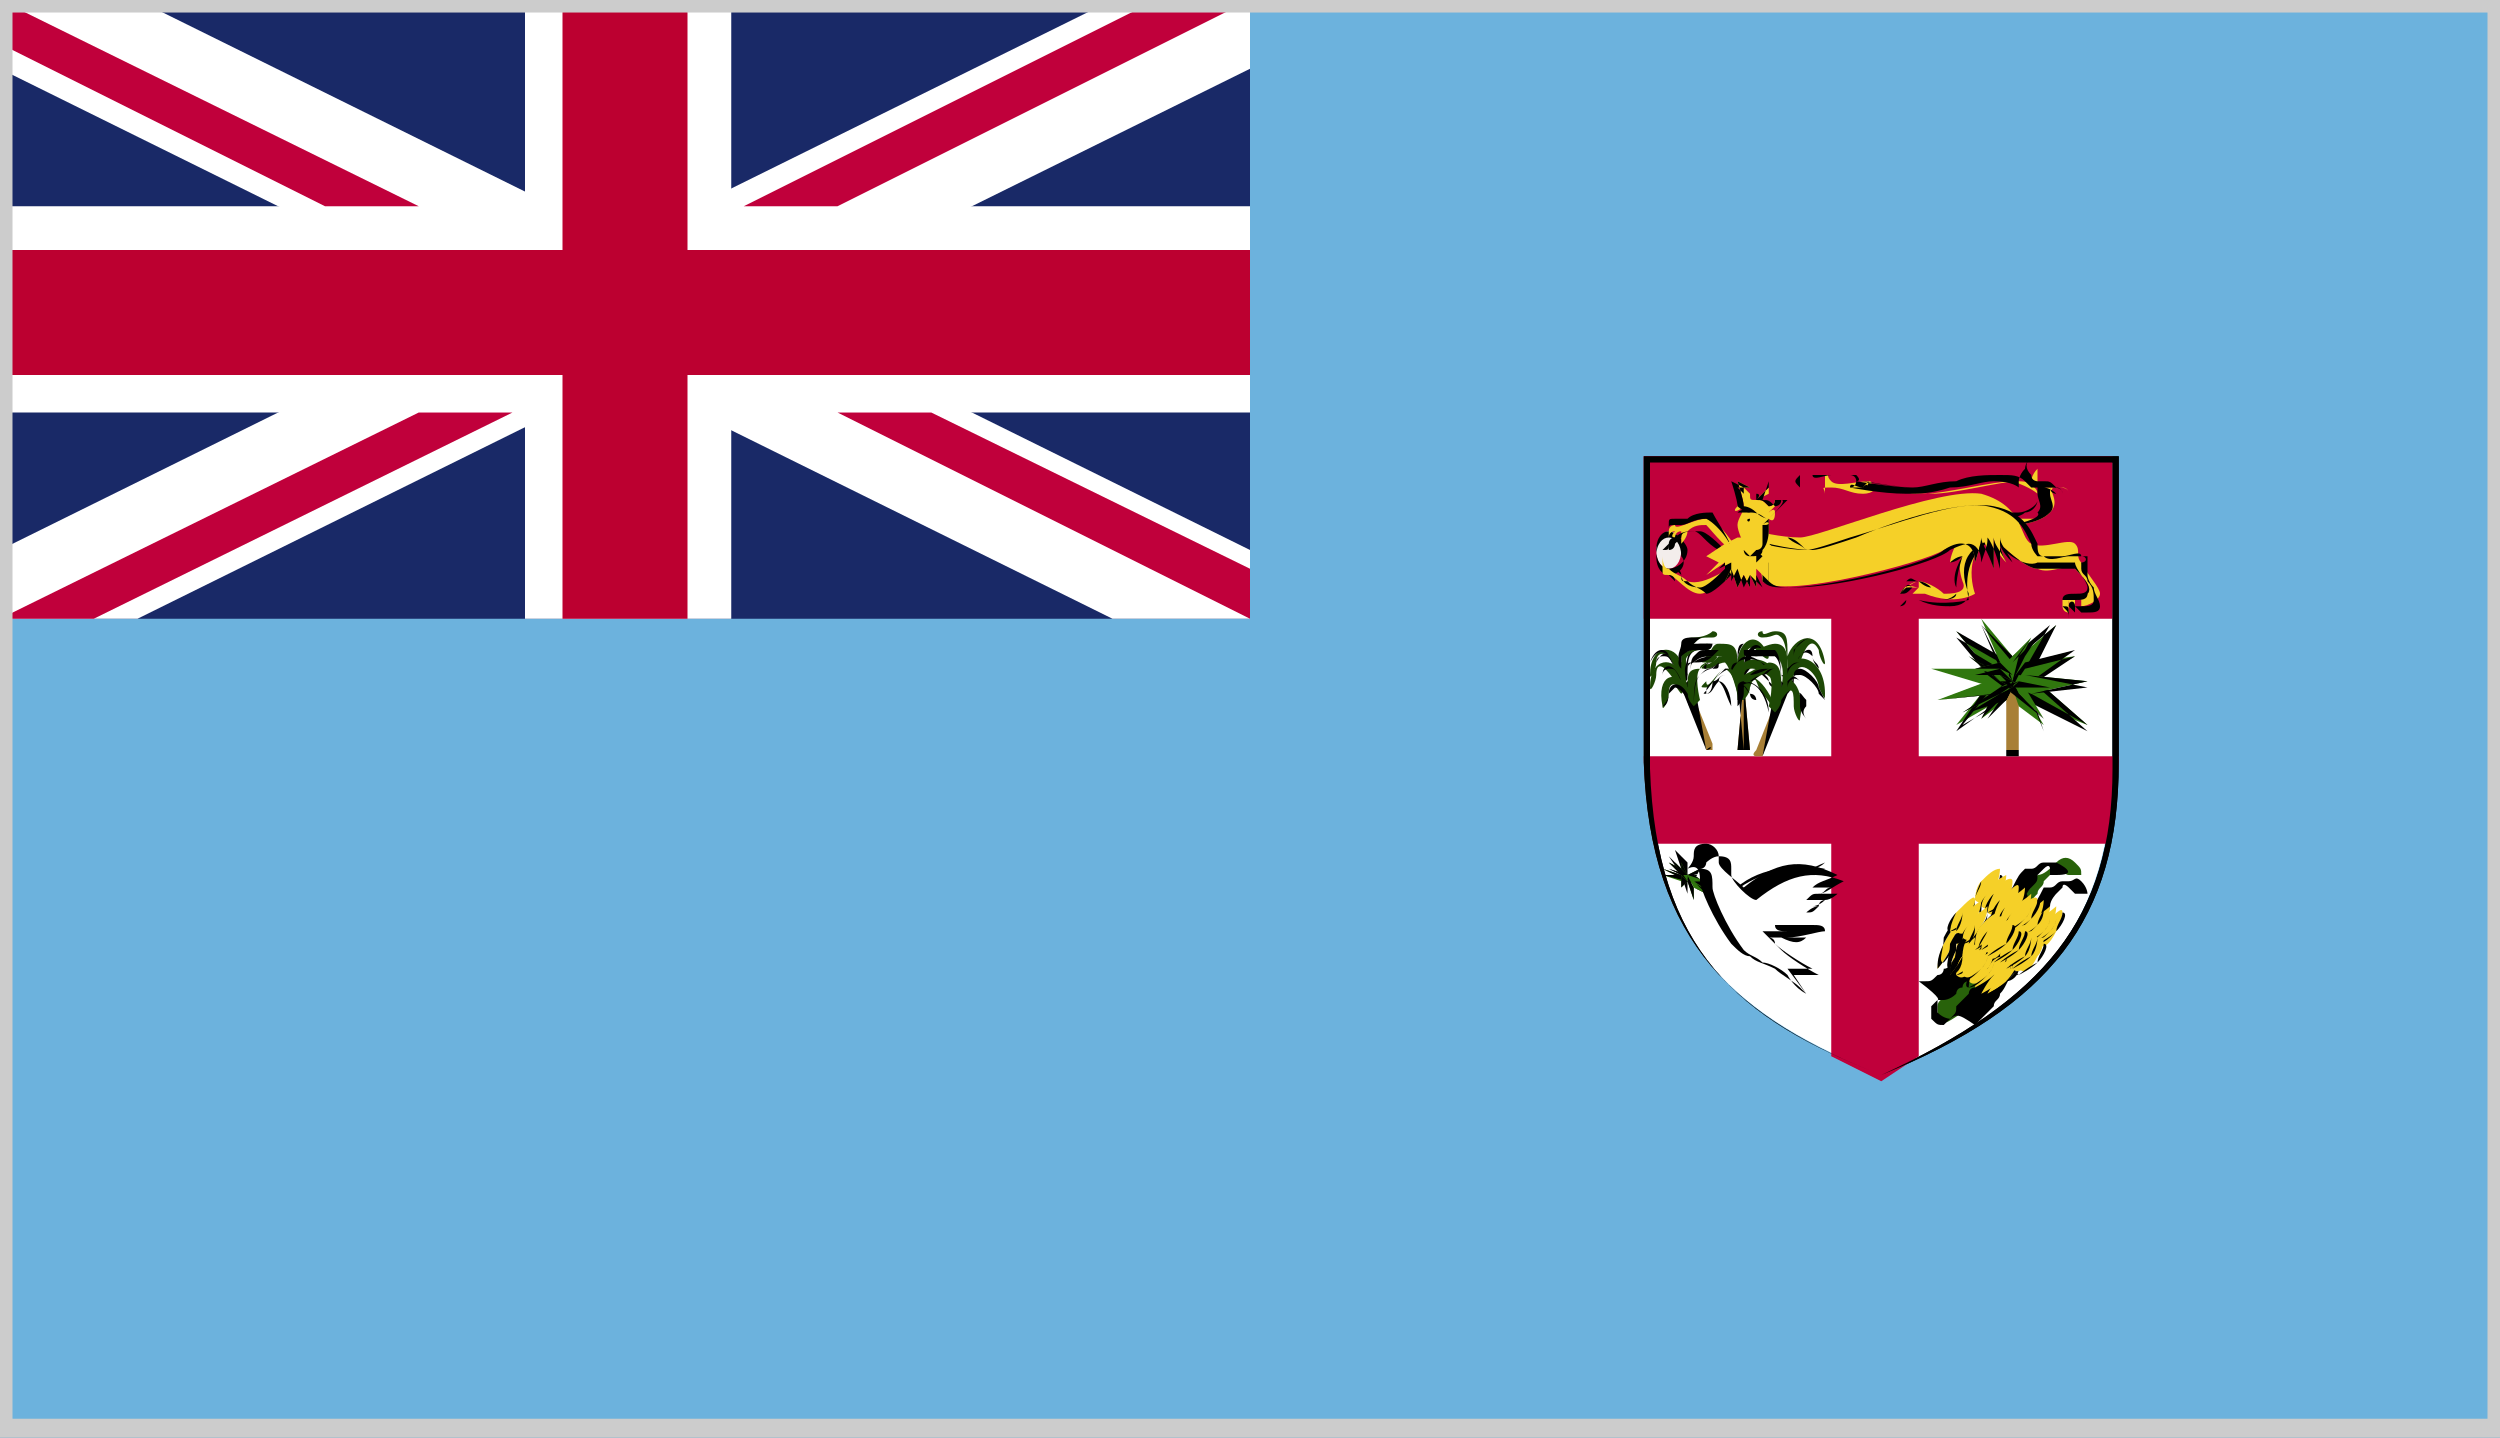 <?xml version="1.0" encoding="utf-8"?>
<!-- Generator: Adobe Illustrator 17.1.0, SVG Export Plug-In . SVG Version: 6.00 Build 0)  -->
<!DOCTYPE svg PUBLIC "-//W3C//DTD SVG 1.1//EN" "http://www.w3.org/Graphics/SVG/1.1/DTD/svg11.dtd">
<svg version="1.1" id="Layer_1" xmlns="http://www.w3.org/2000/svg" xmlns:xlink="http://www.w3.org/1999/xlink" x="0px" y="0px"
	 viewBox="0 0 40 23" enable-background="new 0 0 40 23" xml:space="preserve">
<rect x="0" y="0" width="40" height="23" fill="#808080" stroke="none"/>
<g>
	<g>
		<defs>
			<rect id="SVGID_43_" width="40" height="23"/>
		</defs>
		<clipPath id="SVGID_2_">
			<use xlink:href="#SVGID_43_"  overflow="visible"/>
		</clipPath>
		<rect clip-path="url(#SVGID_2_)" fill="#6CB2DD" width="40" height="23"/>
		<g clip-path="url(#SVGID_2_)">
			<defs>
				<rect id="SVGID_45_" width="40" height="23"/>
			</defs>
			<clipPath id="SVGID_4_">
				<use xlink:href="#SVGID_45_"  overflow="visible"/>
			</clipPath>
			<path clip-path="url(#SVGID_4_)" fill="#FFFFFF" d="M26.3,7.3v4.9c0.1,3,1.6,4.1,3.8,5c2.5-1.1,3.7-2.4,3.7-5V7.3H26.3z"/>
			<g clip-path="url(#SVGID_4_)">
				<path d="M30.1,17.2L30.1,17.2c-2.3-0.9-3.7-2.1-3.8-5V7.3h7.6v4.9C33.9,14.7,32.8,16.1,30.1,17.2L30.1,17.2L30.1,17.2z
					 M26.4,7.4v4.9c0.1,2.9,1.4,4,3.7,4.9c2.6-1.2,3.7-2.5,3.7-4.9V7.4H26.4L26.4,7.4z"/>
			</g>
			<path clip-path="url(#SVGID_4_)" fill="#C0003B" d="M26.3,12.1c0,0,0,0.6,0.2,1.4l7.2,0c0.2-0.7,0.2-1.4,0.2-1.4H26.3z"/>
			<path clip-path="url(#SVGID_4_)" fill="#C0003B" d="M29.3,9.7l0,7.2c0.4,0.2,0.8,0.4,0.8,0.4s0.3-0.2,0.6-0.4l0-7.2H29.3z"/>
			<rect x="0" y="0" clip-path="url(#SVGID_4_)" fill="#192967" width="20" height="9.9"/>
			<polygon clip-path="url(#SVGID_4_)" fill="#FFFFFF" points="0,0 0,1.1 17.8,9.9 20,9.9 20,8.8 2.2,0 			"/>
			<polygon clip-path="url(#SVGID_4_)" fill="#FFFFFF" points="20,0 20,1.1 2.2,9.9 0,9.9 0,8.8 17.8,0 			"/>
			<rect x="8.4" y="0" clip-path="url(#SVGID_4_)" fill="#FFFFFF" width="3.3" height="9.9"/>
			<rect x="0" y="3.3" clip-path="url(#SVGID_4_)" fill="#FFFFFF" width="20" height="3.3"/>
			<rect x="0" y="4" clip-path="url(#SVGID_4_)" fill="#BC0030" width="20" height="2"/>
			<rect x="9" y="0" clip-path="url(#SVGID_4_)" fill="#BC0030" width="2" height="9.9"/>
			<polygon clip-path="url(#SVGID_4_)" fill="#C0003B" points="0,9.9 6.7,6.6 8.2,6.6 1.5,9.9 			"/>
			<polygon clip-path="url(#SVGID_4_)" fill="#C0003B" points="0,0 6.7,3.3 5.2,3.3 0,0.7 			"/>
			<polygon clip-path="url(#SVGID_4_)" fill="#C0003B" points="11.9,3.3 18.5,0 20,0 13.4,3.3 			"/>
			<polygon clip-path="url(#SVGID_4_)" fill="#C0003B" points="20,9.9 13.4,6.6 14.9,6.6 20,9.1 			"/>
			<rect x="26.3" y="7.3" clip-path="url(#SVGID_4_)" fill="#C0003B" width="7.5" height="2.6"/>
			<path clip-path="url(#SVGID_4_)" fill="#F3EDEB" d="M26.7,8.5L26.7,8.5c0.1,0,0.2,0.1,0.2,0.3v0c0,0.2-0.1,0.3-0.2,0.3h0
				c-0.1,0-0.2-0.1-0.2-0.3v0C26.5,8.7,26.6,8.5,26.7,8.5L26.7,8.5z"/>
			<g clip-path="url(#SVGID_4_)">
				<path d="M26.7,9.2L26.7,9.2c-0.1,0-0.2-0.1-0.2-0.3c0-0.2,0.1-0.3,0.2-0.3c0.1,0,0.2,0.1,0.2,0.3C27,9,26.9,9.2,26.7,9.2
					L26.7,9.2z M26.7,8.5c-0.1,0-0.2,0.1-0.2,0.3c0,0.2,0.1,0.3,0.2,0.3h0C26.8,9.1,27,9,27,8.8C27,8.7,26.8,8.5,26.7,8.5L26.7,8.5z
					"/>
			</g>
			<path clip-path="url(#SVGID_4_)" fill="#F5D028" d="M32.2,8.4c0,0,0.4,0,0.6-0.2C33,8,32.7,7.8,32.9,7.8c0.1,0,0.2,0,0.2,0.1
				c0-0.1-0.1-0.1-0.1-0.1c-0.1,0-0.1,0-0.2,0c-0.1,0-0.1,0-0.2-0.1c0,0,0-0.2,0-0.2c-0.1,0.1-0.1,0.2-0.1,0.2
				c0,0.1,0.1,0.1,0.1,0.2c0,0-0.1-0.1-0.4-0.2c-0.3,0-1.1,0.2-1.4,0.2c-0.4,0-0.9-0.1-0.9-0.1s0.1-0.1,0-0.1c-0.2,0-0.5,0.1-0.6,0
				c-0.1-0.1,0-0.1-0.1-0.1c0,0,0,0.1,0,0.1c0,0.1,0.1,0,0.1,0c0,0-0.1,0-0.1,0c0,0,0,0.1,0,0.2c0-0.1-0.1-0.1,0.1-0.1
				c0.2,0,0.3,0.1,0.5,0.1c0.2,0,0.2-0.1,0.2-0.1c0,0,0.5,0.1,0.9,0.1c0.4,0,1.1-0.2,1.4-0.2c0.3,0,0.5,0.2,0.5,0.4
				c0,0.1-0.1,0.2-0.2,0.2c-0.1,0-0.4,0-0.4,0L32.2,8.4z"/>
			<g clip-path="url(#SVGID_4_)">
				<path d="M32.2,8.4L32.2,8.4L32,8.3c0,0,0.3,0,0.4-0.1c0.1,0,0.2-0.1,0.2-0.2c0-0.2-0.2-0.4-0.5-0.4c-0.2,0-0.5,0-0.8,0.1
					c-0.2,0-0.5,0.1-0.6,0.1c-0.4,0-0.9-0.1-0.9-0.1c0.1,0,0.5,0.1,0.9,0.1c0.2,0,0.4-0.1,0.6-0.1c0.3-0.1,0.6-0.1,0.8-0.1
					c0.3,0,0.5,0.2,0.5,0.4c0,0.1-0.2,0.2-0.3,0.2c-0.1,0-0.4,0-0.4,0L32.2,8.4c0,0,0.4,0,0.6-0.2c0.1-0.1,0-0.2,0-0.3
					c0-0.1,0-0.1,0-0.1c0,0,0,0,0,0c0.1,0,0.2,0,0.2,0.1c0,0,0-0.1-0.1-0.1c-0.1-0.1-0.1-0.1-0.2-0.1l-0.1,0v0c0,0-0.1,0-0.1-0.1
					c-0.1-0.1-0.1-0.2,0-0.3c-0.1,0.1-0.1,0.2-0.1,0.2c0,0,0,0.1,0,0.1c0,0,0,0,0,0.1c-0.1-0.1-0.2-0.1-0.4-0.1
					c-0.2,0-0.5,0-0.7,0.1c-0.3,0-0.5,0.1-0.7,0.1c-0.3,0-0.9-0.1-0.9-0.1c0,0,0.1,0,0-0.1c0,0,0,0-0.1,0c-0.1,0-0.2,0-0.3,0
					c-0.1,0-0.3,0.1-0.3,0c-0.1-0.1-0.1-0.1-0.1-0.1c0,0,0,0,0,0.1c0,0,0,0,0,0c-0.1,0-0.1,0-0.1,0c0,0,0,0.1,0,0.2c0,0,0-0.1,0-0.1
					c0,0,0,0,0,0c0,0,0,0.1,0,0.1c-0.1-0.1-0.1-0.1,0-0.2c0,0,0.1,0,0.1,0c0,0,0,0,0,0c0-0.1,0-0.1,0-0.1c0,0,0,0,0.1,0.1
					c0,0,0.2,0,0.3,0c0.1,0,0.2,0,0.3,0c0,0,0.1,0,0.1,0.1c0,0,0,0.1-0.1,0.1c0,0,0,0,0,0c0,0,0.5,0.1,0.9,0.1c0.2,0,0.4,0,0.7-0.1
					c0.3,0,0.5-0.1,0.7-0.1c0.3,0,0.4,0.1,0.4,0.1c0,0,0,0,0,0c0,0,0-0.1,0-0.1c0,0,0-0.1,0.1-0.2c0,0.1,0,0.2,0,0.2
					c0.1,0.1,0.1,0.1,0.1,0.1l0.1,0c0.1,0,0.1,0,0.2,0c0,0.1,0.1,0.1,0.1,0.1c-0.1-0.1-0.2-0.1-0.2-0.1c0,0-0.1,0-0.1,0
					c0,0,0,0.1,0,0.1c0,0.1,0.1,0.2,0,0.3C32.7,8.3,32.2,8.4,32.2,8.4L32.2,8.4L32.2,8.4z M29.8,7.8C29.8,7.8,29.8,7.8,29.8,7.8
					c-0.1,0-0.2,0-0.2,0c-0.1,0-0.2,0-0.3,0c-0.1,0-0.1,0-0.1,0c0,0,0,0,0.1,0c0.1,0,0.2,0,0.3,0C29.6,7.7,29.7,7.8,29.8,7.8
					C29.9,7.8,29.9,7.7,29.8,7.8c0.1-0.1,0.1-0.1,0.1-0.1C29.9,7.7,29.9,7.8,29.8,7.8L29.8,7.8z"/>
			</g>
			<path clip-path="url(#SVGID_4_)" fill="#F5D028" d="M31.7,8.5c0,0-0.3,0-0.4,0.2c-0.1,0.2-0.1,0.3-0.1,0.3c0,0,0.2-0.1,0.2-0.1
				S31.3,9,31.4,9.3c0.1,0.2-0.2,0.2-0.3,0.2c-0.1-0.1-0.3-0.2-0.4-0.2c0,0-0.1,0-0.2,0.1c-0.1,0.1,0.1-0.1,0.2-0.1c0,0,0,0,0,0.1
				c-0.1,0-0.2-0.1-0.3,0.1c0.1-0.1,0.1-0.1,0.2-0.1c0.1,0,0.1,0,0.1,0c0,0,0,0-0.1,0.1c0,0-0.1,0.1-0.1,0.1c0,0,0,0,0.1-0.1
				c0,0,0.1,0,0.2,0c0.5,0.2,0.8,0,0.8,0c0,0-0.3-0.8,0.5-1C32.1,8.6,31.7,8.5,31.7,8.5L31.7,8.5z"/>
			<g clip-path="url(#SVGID_4_)">
				<path d="M31.2,9.7L31.2,9.7c-0.1,0-0.3,0-0.5-0.1c-0.1,0-0.1,0-0.2,0c0,0,0,0-0.1,0.1c0,0,0,0,0,0c0,0,0.1,0,0.1-0.1
					c0,0,0.1,0,0.2,0c0.4,0.1,0.8,0,0.8,0c-0.1-0.5,0.1-0.9,0.5-1c0,0-0.1,0-0.1,0c-0.2-0.1-0.2-0.1-0.2-0.1c0,0-0.3,0-0.4,0.2
					c-0.1,0.1-0.1,0.3-0.1,0.3c0,0,0.1-0.1,0.2-0.1c0,0-0.1,0.3-0.1,0.5c0,0.1,0,0.1,0,0.1c-0.1,0.1-0.2,0.1-0.3,0.1c0,0,0,0,0,0
					c0.1,0,0.3,0,0.3-0.1c0,0,0-0.1,0-0.1c-0.1-0.2,0.1-0.5,0.1-0.5c-0.1,0.1-0.2,0.1-0.2,0.1c0,0,0-0.2,0.1-0.3
					c0.1-0.2,0.4-0.2,0.4-0.2c0,0,0.1,0,0.2,0.1c0.1,0,0.1,0,0.1,0c-0.5,0.1-0.7,0.4-0.5,0.9c0,0,0,0,0,0
					C31.5,9.6,31.4,9.7,31.2,9.7L31.2,9.7z M30.4,9.5c0.1-0.1,0.1-0.2,0.2-0.1c0,0,0,0,0.1,0c0,0,0,0,0-0.1c0,0,0,0,0,0.1
					c0,0,0,0-0.1,0C30.6,9.4,30.5,9.3,30.4,9.5c0.1-0.1,0.1-0.1,0.1-0.1c0,0,0.1,0,0.1,0c0,0,0,0,0,0l0,0
					C30.5,9.5,30.5,9.5,30.4,9.5L30.4,9.5z M30.4,9.4C30.4,9.4,30.4,9.4,30.4,9.4c0.1,0,0.1-0.1,0.2-0.1c0,0,0,0,0,0
					C30.5,9.3,30.5,9.4,30.4,9.4L30.4,9.4z M30.9,9.4c-0.1,0-0.2-0.1-0.2-0.1c0,0-0.1,0-0.2,0c0.1-0.1,0.1,0,0.2,0
					C30.7,9.3,30.8,9.3,30.9,9.4L30.9,9.4z"/>
			</g>
			<path clip-path="url(#SVGID_4_)" fill="#F5D028" d="M28.2,9.3c0.3,0.3,2.6-0.3,2.9-0.5c0.2-0.1,0.5-0.2,0.5,0.2
				c0.1-0.3,0.1-0.4,0.1-0.4c0,0,0.1,0.1,0.2,0.5c0-0.3,0-0.5,0-0.5c0,0,0,0.2,0.2,0.4C32,8.8,32,8.7,32,8.7s0.4,0.4,0.6,0.4
				c0.2,0.1,0.5-0.1,0.6,0c0.1,0.1,0.3,0.3,0.2,0.4c0,0.1-0.3,0-0.4,0.1c0,0.1,0,0.1,0,0.1s0,0.1,0.1,0.1c0,0,0-0.1,0-0.2
				c0,0,0,0.1,0.1,0.1c0-0.1,0-0.2,0-0.2c0,0,0.1,0.1,0.1,0.1V9.7c0.1,0,0.3-0.1,0.3-0.2c0-0.1-0.2-0.3-0.3-0.5
				c-0.1-0.1,0-0.2-0.1-0.3c-0.1-0.1-0.5,0.1-0.7,0c-0.2-0.1-0.1-0.6-0.8-0.8c-0.7-0.1-2.6,0.7-2.9,0.7c-0.3,0-0.7-0.1-0.7-0.1
				L28.2,9.3z"/>
			<g clip-path="url(#SVGID_4_)">
				<path d="M33.1,9.9L33.1,9.9L33.1,9.9C33.1,9.9,33.1,9.9,33.1,9.9c0-0.1,0-0.2,0-0.2c0,0,0.1,0.1,0.1,0.1c0-0.1,0-0.1,0-0.1
					c0,0,0,0,0,0c0,0,0,0,0.1,0.1c0,0,0,0,0,0.1l0-0.1l0.1,0c0.1,0,0.2,0,0.2-0.1c0-0.1-0.1-0.2-0.1-0.3c-0.1-0.1-0.1-0.2-0.1-0.2
					c0-0.1,0-0.1,0-0.2c0,0,0-0.1,0-0.1c0,0-0.2,0-0.3,0c-0.1,0-0.3,0.1-0.4,0c-0.1,0-0.1-0.1-0.1-0.2c-0.1-0.2-0.2-0.5-0.7-0.6
					c-0.5-0.1-1.5,0.2-2.2,0.5c-0.3,0.1-0.6,0.2-0.7,0.2c-0.3,0-0.7-0.1-0.7-0.1l0,0.6c0.1,0.1,0.2,0.1,0.4,0.1
					c0.8,0,2.3-0.4,2.5-0.6c0,0,0.2-0.1,0.3-0.1c0.1,0,0.2,0.1,0.2,0.3c0.1-0.3,0.1-0.3,0.1-0.4c0,0,0.1,0.1,0.2,0.5
					c0-0.2,0-0.3,0-0.4c0-0.1,0-0.1,0-0.1c0,0,0,0,0,0c0,0.1,0.1,0.2,0.2,0.4C32,8.8,32,8.7,32,8.7c0,0,0.4,0.4,0.6,0.4
					c0.1,0,0.2,0,0.3,0c0.1,0,0.2,0,0.3,0c0.1,0.1,0.3,0.3,0.2,0.4c0,0.1-0.1,0.1-0.2,0.1c-0.1,0-0.2,0-0.2,0c0,0,0,0.1,0,0.1
					c0,0,0,0,0-0.1c0-0.1,0.1-0.1,0.2-0.1c0.1,0,0.2,0,0.2-0.1c0-0.1-0.2-0.3-0.2-0.4c0,0-0.1,0-0.3,0c-0.1,0-0.2,0-0.3,0
					C32.4,9.1,32,8.8,32,8.7c0,0,0,0.1,0.1,0.3c-0.1-0.2-0.2-0.3-0.2-0.4c0,0,0,0,0,0c0,0,0,0,0,0.1c0,0.1,0,0.2,0,0.4
					c-0.1-0.3-0.2-0.4-0.2-0.5c0,0,0,0.1-0.1,0.4c0-0.3-0.2-0.4-0.5-0.2c-0.2,0.2-1.8,0.6-2.5,0.6c0,0,0,0,0,0c-0.2,0-0.3,0-0.4-0.1
					l0-0.6h0c0,0,0.4,0.1,0.7,0.1c0.1,0,0.4-0.1,0.7-0.2c0.7-0.2,1.7-0.6,2.2-0.5c0.5,0.1,0.6,0.4,0.7,0.6c0,0.1,0.1,0.2,0.1,0.2
					c0.1,0,0.2,0,0.4,0c0.1,0,0.3-0.1,0.3,0c0.1,0,0.1,0.1,0,0.1c0,0,0,0.1,0,0.1c0,0.1,0.1,0.1,0.1,0.2c0.1,0.1,0.1,0.2,0.1,0.3
					c0,0.1-0.1,0.1-0.2,0.1l-0.1,0l0,0.1c0,0,0,0,0-0.1c0-0.1-0.1-0.1-0.1,0c0,0,0,0,0,0.1c0-0.1,0-0.1-0.1-0.1
					C33.1,9.8,33.1,9.8,33.1,9.9C33.1,9.9,33.1,9.9,33.1,9.9L33.1,9.9L33.1,9.9z"/>
			</g>
			<path clip-path="url(#SVGID_4_)" fill="#F5D028" d="M27.8,9.1c0,0-0.4,0.4-0.6,0.4c-0.2,0-0.4-0.3-0.5-0.3c-0.1,0-0.1,0-0.1-0.1
				c0-0.1,0-0.1,0-0.1c0,0,0,0.1,0,0.1c0,0,0-0.2,0-0.2c0,0,0,0.1,0,0.2c0,0,0-0.2,0-0.2c0,0,0,0.2,0.1,0.2c0.1,0.1,0.2,0.1,0.3,0.2
				C27.3,9.4,27.7,9,27.8,9.1L27.8,9.1z"/>
			<g clip-path="url(#SVGID_4_)">
				<path d="M27.2,9.5L27.2,9.5c-0.2,0-0.3-0.1-0.4-0.2c0,0-0.1-0.1-0.1-0.1c0,0,0.1,0,0.1,0.1C26.9,9.4,27,9.5,27.2,9.5L27.2,9.5
					L27.2,9.5c0.2,0,0.6-0.4,0.6-0.4L27.7,9c0,0-0.1,0.1-0.1,0.1c-0.1,0.1-0.3,0.3-0.4,0.3c-0.2,0-0.3-0.1-0.3-0.2
					c0,0,0-0.1-0.1-0.1c0,0,0-0.1,0-0.1c0,0,0,0.1,0,0.1c0,0,0,0.1,0,0.1c0,0,0-0.1,0-0.1c0,0,0,0,0-0.1c0,0,0,0,0,0.1
					c0,0,0,0.1,0,0.1c0,0,0,0,0,0c0-0.1,0-0.1,0-0.1c0,0,0,0,0.1,0.1c0,0.1,0,0.1,0.1,0.1c0.1,0.1,0.2,0.1,0.3,0.2
					c0.1,0,0.3-0.2,0.4-0.3C27.6,9,27.7,9,27.7,9l0.1,0.1C27.8,9.1,27.4,9.5,27.2,9.5L27.2,9.5z"/>
			</g>
			<path clip-path="url(#SVGID_4_)" fill="#F5D028" d="M27.8,8.8c0,0-0.3-0.5-0.5-0.5c-0.2,0-0.5,0.2-0.5,0.1c0,0-0.1,0-0.1,0.1
				c0,0.1,0,0.1,0,0.1c0,0,0-0.1,0.1-0.1c0,0-0.1,0.1,0,0.1c0,0,0-0.1,0.1-0.1c0,0,0,0.2,0,0.2c0,0,0.1-0.1,0.1-0.2
				c0.1-0.1,0.2-0.1,0.3-0.1C27.4,8.5,27.7,8.9,27.8,8.8L27.8,8.8z"/>
			<g clip-path="url(#SVGID_4_)">
				<path d="M27.7,8.9c0,0-0.1,0-0.1-0.1c-0.1-0.1-0.3-0.3-0.4-0.3c-0.2,0-0.3,0-0.3,0.1c0,0-0.1,0.1-0.1,0.1c0,0,0,0.1-0.1,0.1
					c0,0,0-0.1,0-0.1c0,0.1,0,0.1-0.1,0.1c0,0,0,0,0,0c0,0,0,0,0-0.1c0,0,0-0.1,0-0.1c0,0.1,0,0.1,0,0.2c0,0,0,0,0.1-0.1
					c0,0,0-0.1,0.1-0.1c0.1-0.1,0.2-0.1,0.3-0.1c0.1,0,0.2,0.2,0.4,0.3C27.6,8.8,27.7,8.9,27.7,8.9L27.7,8.9
					c0.1-0.1-0.2-0.5-0.4-0.6c-0.2,0-0.3,0.1-0.4,0.1c0,0-0.1,0-0.1,0c-0.1,0-0.1,0-0.1,0.1c0,0.1,0,0.1,0,0.1c0,0,0,0,0-0.1
					c0,0,0-0.1,0-0.1c0,0,0,0.1,0,0.1c0,0,0-0.1,0-0.1c0,0.1,0,0.1,0,0.1c0,0,0-0.1,0-0.1c0-0.1,0-0.1,0.1-0.1c0.1,0,0.1,0,0.2,0
					c0.1-0.1,0.3-0.1,0.4-0.1C27.5,8.4,27.8,8.8,27.7,8.9L27.7,8.9L27.7,8.9z"/>
			</g>
			<path clip-path="url(#SVGID_4_)" fill="#F5D028" d="M27.6,8.7l-0.3,0.2l0.2,0.1l-0.2,0.2L27.6,9l0,0.3l0.1-0.2l0.1,0.3l0.1-0.2
				L28,9.4l0-0.2l0.1,0.2l0-0.3l0.2,0.2l0-0.3l0.2,0.1l-0.1-0.2c0,0,0.2,0,0.2,0c0,0-0.2-0.1-0.3-0.2L27.6,8.7z"/>
			<g clip-path="url(#SVGID_4_)">
				<path d="M28.2,9.4l-0.1-0.2l0,0.2l-0.1-0.2l-0.1,0.2l-0.1-0.3l-0.1,0.2l0-0.3l-0.2,0.1l0.2-0.2l-0.2-0.1l0.3-0.2l0.8,0
					c0.1,0,0.2,0.1,0.3,0.2l0,0c-0.1-0.1-0.2-0.1-0.3-0.2l-0.8,0l-0.3,0.2l0.2,0.1l-0.2,0.2L27.6,9l0,0.3l0.1-0.2l0.1,0.3l0.1-0.2
					L28,9.4l0-0.2L28.2,9.4l0-0.3l0.2,0.2l0-0.3l0.2,0.1l-0.1-0.2c0,0,0.2,0,0.2,0l0,0c0,0,0,0-0.2,0l0.1,0.2L28.4,9l0,0.3l-0.2-0.2
					L28.2,9.4L28.2,9.4z"/>
			</g>
			<path clip-path="url(#SVGID_4_)" fill="#F5D028" d="M27.8,8.6l-0.2,0.1l0.1,0l-0.1,0.1l0.1,0l0,0.2l0.1-0.1L27.9,9L28,8.9L28,9
				l0-0.1L28.1,9l0-0.2L28.3,9l0-0.2l0.1,0l-0.1-0.1c0,0,0.1,0,0.1,0c0,0-0.1-0.1-0.2-0.1L27.8,8.6z"/>
			<g clip-path="url(#SVGID_4_)">
				<path d="M28.1,9l-0.1-0.1L28,9L28,8.9l0,0.1l-0.1-0.1L27.8,9l0-0.2l-0.1,0.1l0.1-0.1l-0.1,0l0.2-0.1l0.4,0
					c0.1,0,0.1,0.1,0.2,0.1c0,0,0,0,0,0c-0.1,0-0.1-0.1-0.2-0.1l-0.4,0l-0.2,0.1l0.1,0l-0.1,0.1l0.1-0.1l0,0.2l0.1-0.1L27.9,9l0-0.1
					L28,9l0-0.1L28.1,9l0-0.2L28.3,9l0-0.2l0.1,0l-0.1-0.1c0,0,0.1,0,0.1,0c0,0,0,0-0.1,0l0.1,0.1l-0.1,0l0,0.2l-0.1-0.1L28.1,9
					L28.1,9z"/>
			</g>
			<path clip-path="url(#SVGID_4_)" fill="#F5D028" d="M27.9,8.1c0,0-0.1-0.1-0.1,0C27.7,8.2,27.8,8.2,27.9,8.1
				c0,0.1-0.1,0.2-0.1,0.3c0,0.1,0.1,0.3,0.1,0.3c0,0,0,0.1,0.1,0.1c0.1,0,0.1-0.1,0.1-0.1c0,0,0.1,0,0.2-0.1c0-0.1,0-0.3,0-0.3
				s0.1,0.1,0.1-0.1c0-0.1-0.1,0-0.1,0s0-0.1-0.2-0.2C27.9,8,27.9,8.2,27.9,8.1L27.9,8.1z"/>
			<g clip-path="url(#SVGID_4_)">
				<path d="M28,8.9L28,8.9c-0.1,0-0.1-0.1-0.1-0.1c0,0,0,0,0-0.1c0-0.1,0-0.2,0-0.2c0,0,0-0.1,0-0.1c0,0,0,0.1,0,0.1
					c0,0.1,0,0.2,0,0.2c0,0,0,0.1,0,0.1C27.8,8.7,27.9,8.8,28,8.9L28,8.9C28,8.8,28,8.8,28,8.9l0.1-0.1c0,0,0.1,0,0.1-0.1
					c0-0.1,0-0.3,0-0.3c0.1,0,0.1,0,0.1-0.1c0,0,0,0,0,0c0,0,0,0-0.1,0.1c0,0,0-0.1-0.2-0.2c-0.1,0-0.2,0-0.2,0c0,0,0,0,0,0
					c0,0,0.1-0.1,0.2,0c0.2,0.1,0.2,0.2,0.2,0.2c0,0,0.1-0.1,0.1,0c0,0.1,0,0.1,0,0.1c0,0,0,0.2-0.1,0.3c0,0.1-0.1,0.1-0.2,0.1
					L28,8.9C28,8.8,28,8.9,28,8.9L28,8.9z"/>
			</g>
			<path clip-path="url(#SVGID_4_)" fill="#F5D028" d="M27.9,8.1c0-0.1-0.1-0.4-0.1-0.4l0.2,0.1c-0.1,0-0.1,0-0.1,0
				c0,0,0.1,0.1,0.1,0.1C28,8,28,8,28.1,8c0,0,0.1-0.1,0.1-0.1c0,0,0,0,0,0l0.1-0.1l0,0.1l0,0L28.1,8c0.1,0,0.1,0,0.2,0.1
				c0.1,0,0.1-0.1,0.1-0.1c-0.1,0-0.1,0-0.1,0c0,0,0.2,0,0.2,0s-0.2,0.2-0.3,0.3C28.2,8.2,27.9,8.2,27.9,8.1L27.9,8.1z"/>
			<g clip-path="url(#SVGID_4_)">
				<path d="M28.3,8.3L28.3,8.3c0,0-0.1,0-0.2-0.1c-0.1-0.1-0.2-0.1-0.2-0.1c0-0.1-0.1-0.4-0.1-0.4l0.2,0.1l-0.1,0c0,0,0,0.1,0,0.1
					c0,0-0.1-0.1-0.1-0.1l0.1,0l-0.2-0.1c0,0,0.1,0.3,0.1,0.4c0,0,0.1,0.1,0.2,0.1C28.2,8.2,28.2,8.3,28.3,8.3
					C28.4,8.2,28.6,8,28.6,8c0,0-0.2,0-0.2,0c0,0,0,0,0.1,0c0,0.1-0.1,0.1-0.1,0.1c-0.1-0.1-0.1-0.1-0.2-0.1l0.1-0.3l0,0l0,0l0,0.1
					L28.1,8c0.1,0,0.1,0,0.2,0.1c0,0,0.1,0,0.1-0.1c0,0-0.1,0-0.1,0c0,0,0.2,0,0.2,0C28.6,8,28.4,8.2,28.3,8.3L28.3,8.3L28.3,8.3z
					 M28.1,8L28.1,8C28,8,28,8,27.9,8c0,0,0,0,0,0C28,8,28,8,28.1,8L28.1,8c0,0,0-0.1,0-0.1C28.2,7.9,28.1,8,28.1,8L28.1,8z"/>
			</g>
			<path clip-path="url(#SVGID_4_)" d="M28,8.3L28,8.3C28,8.4,28,8.4,28,8.3L28,8.3C28,8.4,27.9,8.3,28,8.3L28,8.3
				C27.9,8.3,27.9,8.3,28,8.3L28,8.3C27.9,8.3,27.9,8.3,28,8.3L28,8.3z"/>
			<path clip-path="url(#SVGID_4_)" d="M28.1,8.4L28.1,8.4C28.2,8.4,28.2,8.4,28.1,8.4L28.1,8.4C28.2,8.4,28.1,8.4,28.1,8.4
				L28.1,8.4C28.1,8.4,28,8.4,28.1,8.4L28.1,8.4C28.1,8.4,28.1,8.4,28.1,8.4L28.1,8.4z"/>
			<path clip-path="url(#SVGID_4_)" d="M28,8.6L28,8.6C28.1,8.7,28.1,8.7,28,8.6L28,8.6c0,0-0.1,0-0.1,0l0,0c-0.1,0-0.1,0-0.1,0h0
				C27.9,8.6,28,8.6,28,8.6L28,8.6z"/>
			<path clip-path="url(#SVGID_4_)" d="M28,8.5L28,8.5C28.1,8.5,28.1,8.5,28,8.5L28,8.5C28,8.5,28,8.5,28,8.5L28,8.5
				C27.9,8.5,27.9,8.5,28,8.5L28,8.5C28,8.5,28,8.5,28,8.5L28,8.5z"/>
			<path clip-path="url(#SVGID_4_)" d="M28,8.6L28,8.6C28,8.5,28,8.5,28,8.6L28,8.6C28,8.5,28,8.6,28,8.6L28,8.6
				C28,8.6,28,8.6,28,8.6L28,8.6C28,8.6,28,8.6,28,8.6L28,8.6z"/>
			<polygon clip-path="url(#SVGID_4_)" fill="#30770E" points="26.9,13.9 26.7,13.7 26.9,13.9 26.9,14 			"/>
			<g clip-path="url(#SVGID_4_)">
				<path d="M27,14l-0.1-0.1l-0.1-0.3l0.2,0.2L27,14L27,14z M26.7,13.7l0.2,0.3l0-0.1L26.7,13.7L26.7,13.7z"/>
			</g>
			<polygon clip-path="url(#SVGID_4_)" fill="#30770E" points="26.9,14 26.9,13.8 27,14 26.9,14 			"/>
			<g clip-path="url(#SVGID_4_)">
				<polygon points="26.9,14 26.9,14 26.9,13.8 27,14 26.9,14 				"/>
			</g>
			<polygon clip-path="url(#SVGID_4_)" fill="#30770E" points="26.9,14 26.6,13.9 26.8,14 27,14 			"/>
			<g clip-path="url(#SVGID_4_)">
				<path d="M27,14L27,14l-0.3-0.1l0.2,0.1L27,14L27,14L27,14z M26.6,13.9l0.3,0.1l0.1,0L26.8,14L26.6,13.9L26.6,13.9z"/>
			</g>
			<polygon clip-path="url(#SVGID_4_)" fill="#30770E" points="26.9,14.1 26.6,14 26.9,14 27,14 			"/>
			<g clip-path="url(#SVGID_4_)">
				<path d="M26.9,14.1L26.9,14.1L26.6,14L26.9,14.1L26.9,14.1L26.9,14.1z M26.6,14l0.4,0.1l0-0.1l-0.1,0L26.6,14L26.6,14z"/>
			</g>
			<polygon clip-path="url(#SVGID_4_)" fill="#30770E" points="27,14 27.2,13.9 27.1,14.1 26.9,14 			"/>
			<g clip-path="url(#SVGID_4_)">
				<polygon points="27.1,14.1 26.9,14 27,14 27.2,13.9 27.1,14.1 				"/>
			</g>
			<polygon clip-path="url(#SVGID_4_)" fill="#30770E" points="27.1,14 27.4,14.2 27.1,14.1 26.9,14 			"/>
			<g clip-path="url(#SVGID_4_)">
				<path d="M27.4,14.2l-0.2,0L26.9,14l0.2,0L27.4,14.2L27.4,14.2L27.4,14.2z M26.9,14l0.2,0.1l0.2,0l-0.3-0.1L26.9,14L26.9,14z"/>
			</g>
			<polygon clip-path="url(#SVGID_4_)" fill="#30770E" points="27.1,14.1 27.4,14.3 27.2,14.2 26.9,14 			"/>
			<g clip-path="url(#SVGID_4_)">
				<path d="M27.4,14.3l-0.3-0.1L26.9,14L27.4,14.3L27.4,14.3L27.4,14.3z M26.9,14l0.2,0.2l0.2,0.1L26.9,14L26.9,14z"/>
			</g>
			<polygon clip-path="url(#SVGID_4_)" fill="#30770E" points="27.1,14.2 27.3,14.4 27,14.1 26.9,14 			"/>
			<g clip-path="url(#SVGID_4_)">
				<path d="M27.3,14.4L26.9,14l0.2,0.2L27.3,14.4L27.3,14.4L27.3,14.4z M26.9,14l0.1,0.1l0.3,0.3l-0.2-0.2L26.9,14L26.9,14z"/>
			</g>
			<polygon clip-path="url(#SVGID_4_)" fill="#30770E" points="27.1,14.2 27.1,14.4 27,14.1 26.9,14 			"/>
			<g clip-path="url(#SVGID_4_)">
				<path d="M27.1,14.4L27,14.1l0-0.1l0.1,0.2L27.1,14.4L27.1,14.4L27.1,14.4z M26.9,14L26.9,14l0.1,0.3l0-0.2L26.9,14L26.9,14z"/>
			</g>
			<polygon clip-path="url(#SVGID_4_)" fill="#30770E" points="27,14.1 26.9,14.2 26.9,14 26.9,14 			"/>
			<g clip-path="url(#SVGID_4_)">
				<polygon points="26.9,14.2 26.9,14 26.9,14 27,14.1 26.9,14.2 				"/>
			</g>
			<polygon clip-path="url(#SVGID_4_)" fill="#30770E" points="26.8,13.9 26.7,13.8 26.9,13.9 26.9,14 			"/>
			<g clip-path="url(#SVGID_4_)">
				<polygon points="26.9,14 26.8,13.9 26.7,13.8 26.9,13.9 26.9,14 26.9,14 				"/>
			</g>
			<polygon clip-path="url(#SVGID_4_)" fill="#30770E" points="26.9,14 26.8,13.8 27,14 27,14.1 			"/>
			<g clip-path="url(#SVGID_4_)">
				<polygon points="27,14.1 26.9,14 26.8,13.8 27,14.1 27,14.1 				"/>
			</g>
			<polygon clip-path="url(#SVGID_4_)" fill="#30770E" points="26.9,14 26.7,13.9 26.9,14 27,14 			"/>
			<g clip-path="url(#SVGID_4_)">
				<polygon points="27,14 26.9,14 26.7,13.9 27,14 27,14 				"/>
			</g>
			<polygon clip-path="url(#SVGID_4_)" fill="#30770E" points="27,14 27.2,14.1 27.1,14.1 27,14 			"/>
			<g clip-path="url(#SVGID_4_)">
				<polygon points="27.2,14.1 27,14 27.2,14.1 27.2,14.1 27.2,14.1 27.2,14.1 				"/>
			</g>
			<polygon clip-path="url(#SVGID_4_)" fill="#30770E" points="27,14.1 26.9,14.1 27,14.1 27,14 			"/>
			<g clip-path="url(#SVGID_4_)">
				<polygon fill="none" points="27,14.1 26.9,14.1 27,14.1 27,14 				"/>
			</g>
			<polygon clip-path="url(#SVGID_4_)" fill="#30770E" points="27.1,14.1 27.3,14.3 27.1,14.2 27,14 			"/>
			<g clip-path="url(#SVGID_4_)">
				<path d="M27.3,14.3L27,14l0.1,0.1L27.3,14.3L27.3,14.3L27.3,14.3z M27,14l0.2,0.2l-0.1-0.1L27,14L27,14z"/>
			</g>
			<polygon clip-path="url(#SVGID_4_)" fill="#30770E" points="27.1,14.1 27.1,14 27.1,14.1 27,14 			"/>
			<g clip-path="url(#SVGID_4_)">
				<polygon fill="none" points="27.1,14.1 27.1,14 27.1,14.1 27,14 				"/>
			</g>
			<polygon clip-path="url(#SVGID_4_)" fill="#30770E" points="26.9,14 26.8,13.8 26.9,14 26.9,14 			"/>
			<g clip-path="url(#SVGID_4_)">
				<polygon points="26.9,14 26.9,14 26.8,13.8 27,14 26.9,14 				"/>
			</g>
			<path clip-path="url(#SVGID_4_)" fill="#FFFFFF" d="M27.6,14.4c0,0,0.3-0.6,1.6-0.5c-0.7,0.3-1.2,0.9-1.3,0.9
				C27.8,14.8,27.7,14.5,27.6,14.4L27.6,14.4z"/>
			<g clip-path="url(#SVGID_4_)">
				<path d="M27.9,14.8c-0.1,0-0.3-0.4-0.3-0.4c0.3-0.4,0.8-0.6,1.6-0.5c-0.5,0.2-0.9,0.6-1.1,0.8C28,14.7,28,14.8,27.9,14.8
					L27.9,14.8L27.9,14.8z M28.9,13.9c-0.6,0-1,0.2-1.3,0.5c0,0.2,0.2,0.4,0.3,0.4v0l0,0c0,0,0.1-0.1,0.2-0.2
					c0.2-0.2,0.6-0.6,1.1-0.8C29.1,13.9,29,13.9,28.9,13.9L28.9,13.9z"/>
			</g>
			<path clip-path="url(#SVGID_4_)" fill="#FFFFFF" d="M29.3,14.1c-0.2,0.1-0.3,0.1-0.4,0.1c0.1,0,0.2,0,0.3,0.1
				c-0.1,0-0.3,0.1-0.4,0.1c0.1,0,0.3,0,0.3,0c-0.1,0-0.3,0.1-0.4,0.1c-0.1,0.1,0.3,0,0.4,0.1c-0.1,0-0.4,0.1-0.5,0.1
				c0.1,0.1,0.3,0,0.5,0.1c0,0-0.4,0.1-0.5,0c0.1,0.1,0.3,0,0.4,0.1c-0.1,0-0.4,0.1-0.4,0c0.1,0.1,0.3,0,0.4,0.1
				c-0.2,0.1-0.4,0-0.5,0c0.1,0,0.1,0.1,0.2,0.1c0.1,0.1,0.4,0.3,0.6,0.4c-0.2,0-0.3,0-0.4-0.1l0.3,0.4c-0.1-0.1-0.3-0.2-0.5-0.3
				c-0.3-0.2-0.5-0.2-0.8-0.3c-0.3-0.4-0.5-0.9-0.5-1c0-0.1,0-0.3-0.3-0.2c0.3,0,0.1-0.3,0.4-0.3c0.2,0,0.1,0.2,0.2,0.3
				c0,0.1,0.3,0.3,0.4,0.4C28.4,13.9,28.8,13.9,29.3,14.1L29.3,14.1z"/>
			<g clip-path="url(#SVGID_4_)">
				<path d="M28.9,15.9l-0.1-0.1c-0.1-0.1-0.3-0.2-0.4-0.3c-0.2-0.1-0.3-0.1-0.4-0.2c-0.1,0-0.2-0.1-0.3-0.2c-0.3-0.4-0.5-0.9-0.5-1
					c0-0.1,0-0.3-0.2-0.2c0,0,0,0,0,0c0,0,0,0,0,0c0,0,0.1-0.1,0.1-0.2c0-0.1,0-0.2,0.2-0.2c0.1,0,0.2,0.1,0.2,0.2c0,0,0,0.1,0,0.1
					c0,0.1,0.3,0.3,0.4,0.4c0.5-0.4,0.9-0.5,1.5-0.2c-0.2,0.1-0.3,0.1-0.4,0.2c0,0,0.1,0,0.1,0c0.1,0,0.1,0,0.2,0
					c-0.1,0-0.1,0.1-0.2,0.1c-0.1,0-0.1,0-0.2,0.1c0,0,0.1,0,0.1,0c0,0,0.1,0,0.1,0c0,0,0.1,0,0.1,0c0,0,0,0,0,0c0,0,0,0,0,0
					c0,0,0,0,0,0c0,0-0.1,0-0.1,0.1c-0.1,0-0.2,0.1-0.2,0.1l0,0c0.1,0,0.1,0,0.2-0.1c0,0,0.1,0,0.1,0c0,0,0,0,0,0
					c-0.1,0-0.2,0-0.2,0c0,0,0.1,0,0.2-0.1c0.1,0,0.2-0.1,0.2-0.1c-0.1,0-0.1,0-0.2,0c0,0-0.1,0-0.1,0c0.1,0,0.2-0.1,0.4-0.2
					c-0.5-0.2-0.9-0.1-1.4,0.3c-0.1,0-0.4-0.3-0.4-0.4c0,0,0-0.1,0-0.1c0-0.1,0-0.2-0.2-0.2c-0.1,0-0.2,0.1-0.2,0.1
					c0,0,0,0.1-0.1,0.1c0.2,0,0.2,0.1,0.2,0.3c0,0.1,0.2,0.6,0.5,1c0.1,0.1,0.2,0.1,0.3,0.2c0.1,0,0.3,0.1,0.4,0.2
					C28.6,15.6,28.7,15.8,28.9,15.9L28.9,15.9l-0.3-0.4l0.1,0c0.1,0,0.2,0,0.3,0c-0.2-0.1-0.5-0.3-0.6-0.4l-0.1-0.1
					c0,0-0.1-0.1-0.1-0.1c0,0,0.1,0,0.2,0c0.1,0,0.3,0,0.3,0c0,0-0.1,0-0.1,0c-0.1,0-0.2,0-0.2-0.1c0,0,0,0,0.1,0c0.1,0,0.1,0,0.2,0
					c0.1,0,0.1,0,0.2,0c0,0-0.1,0-0.1,0c-0.1,0-0.2,0-0.2,0c0,0,0.1,0,0.1,0h0c0.2,0,0.4,0,0.4,0c-0.1,0-0.1,0-0.2,0l-0.1,0
					c-0.1,0-0.1,0-0.2,0l0.1,0c0.1,0,0.2,0,0.2,0c0.1,0,0.2,0,0.2,0c0,0-0.1,0-0.2,0l-0.1,0l0,0l0.2,0c0.1,0,0.2,0,0.2,0.1
					c-0.1,0-0.2,0-0.2,0c-0.1,0-0.2,0-0.3,0c0,0,0.1,0,0.2,0l0.1,0c0.1,0,0.1,0,0.2,0c-0.1,0-0.4,0.1-0.6,0.1c0,0,0.1,0,0.2,0
					c0.1,0,0.1,0,0.2,0c-0.1,0-0.1,0-0.2,0c-0.1,0-0.2,0-0.2,0c0.1,0,0.1,0,0.2,0c0.1,0,0.1,0,0.1,0c-0.1,0.1-0.2,0.1-0.4,0
					c-0.1,0-0.1,0-0.2,0c0,0,0.1,0,0.1,0.1l0.1,0.1c0.1,0.1,0.4,0.3,0.6,0.4c-0.2,0-0.2,0-0.3,0l-0.1,0L28.9,15.9L28.9,15.9
					L28.9,15.9z"/>
			</g>
			<path clip-path="url(#SVGID_4_)" fill="#28620A" d="M31,16.3c0-0.1,0-0.1,0-0.2c0-0.1,0.1-0.1,0.1-0.2c0.1,0,0.1,0,0.2-0.1
				c0-0.1,0.1-0.1,0.1-0.2c0.1-0.1,0.1-0.2,0.2-0.3c0.1-0.1,0.1-0.2,0.2-0.3c0-0.1,0.1-0.2,0.2-0.2c0-0.1,0.1-0.2,0.2-0.2
				c0.1-0.1,0.2-0.2,0.2-0.3c0.1-0.1,0.1-0.1,0.2-0.3c0.1,0,0.2-0.1,0.3-0.2c0.1-0.1,0.2-0.1,0.3,0c0.1,0.1,0.1,0.1,0.1,0.2
				c0,0-0.1,0-0.2,0c-0.1,0-0.1-0.2-0.2-0.1c-0.1,0.1-0.1,0.1-0.2,0.2c0,0.1-0.1,0.1-0.1,0.2c-0.1,0.1-0.1,0.1-0.1,0.3
				c-0.1,0.1-0.1,0.2-0.1,0.2c-0.1,0.1-0.1,0.1-0.1,0.2c-0.1,0.1-0.1,0.2-0.2,0.2c0,0.1-0.1,0.2-0.2,0.3c0,0.1-0.1,0.1-0.1,0.2
				c-0.1,0.1-0.1,0.1-0.2,0.2c-0.1,0.1-0.1,0.1-0.2,0.3C31.1,16.4,31.1,16.4,31,16.3L31,16.3z"/>
			<g clip-path="url(#SVGID_4_)">
				<path d="M31.1,16.4c-0.1,0-0.1,0-0.2-0.1c0-0.1,0-0.1,0-0.2l0,0c0,0,0.1-0.1,0.1-0.1c0,0,0,0,0.1,0c0,0,0.1,0,0.2-0.1
					c0,0,0-0.1,0.1-0.1c0,0,0-0.1,0.1-0.1c0-0.1,0.1-0.1,0.1-0.1c0,0,0-0.1,0.1-0.1c0.1-0.1,0.1-0.2,0.2-0.3c0-0.1,0.1-0.1,0.2-0.2
					c0-0.1,0.1-0.2,0.2-0.2c0-0.1,0.1-0.1,0.1-0.2c0-0.1,0.1-0.1,0.1-0.1c0.1-0.1,0.1-0.1,0.2-0.3l0.1,0c0.1,0,0.1-0.1,0.2-0.1
					l0.1,0c0.1,0,0.1-0.1,0.2,0c0.1,0.1,0.1,0.2,0.1,0.2c0,0-0.1,0-0.2,0c0,0,0,0-0.1-0.1c0,0-0.1-0.1-0.1,0l-0.1,0.1
					c0,0-0.1,0.1-0.1,0.2c0,0.1-0.1,0.1-0.1,0.2c-0.1,0.1-0.1,0.1-0.1,0.3c-0.1,0.1-0.1,0.1-0.1,0.2c-0.1,0.1-0.1,0.1-0.1,0.2
					c0,0-0.1,0.1-0.1,0.1c0,0-0.1,0.1-0.1,0.1c-0.1,0.1-0.1,0.2-0.2,0.3c0,0.1-0.1,0.1-0.1,0.2c0,0-0.1,0.1-0.1,0.1
					c0,0-0.1,0.1-0.1,0.1l-0.1,0.1C31.3,16.2,31.3,16.2,31.1,16.4C31.2,16.4,31.2,16.4,31.1,16.4L31.1,16.4z M32.9,13.8
					c0,0-0.1,0-0.1,0l-0.1,0c-0.1,0-0.1,0.1-0.2,0.1l-0.1,0c-0.1,0.1-0.1,0.1-0.2,0.3c0,0-0.1,0.1-0.1,0.1c0,0.1-0.1,0.1-0.1,0.2
					c-0.1,0.1-0.1,0.1-0.2,0.2c-0.1,0.1-0.1,0.1-0.2,0.2c0,0.1-0.1,0.2-0.2,0.3c0,0,0,0.1-0.1,0.1c0,0,0,0.1-0.1,0.1
					c0,0,0,0.1-0.1,0.1c0,0,0,0.1-0.1,0.1c-0.1,0.1-0.1,0.1-0.2,0.1c0,0,0,0-0.1,0C31.1,16,31,16,31,16l0,0c0,0.1,0,0.1,0,0.2
					c0.1,0.1,0.2,0.1,0.2,0.1c0.1-0.1,0.1-0.1,0.1-0.2l0.1-0.1c0.1-0.1,0.1-0.1,0.1-0.1c0,0,0-0.1,0.1-0.1c0-0.1,0.1-0.2,0.1-0.2
					c0,0,0.1-0.1,0.2-0.3c0,0,0.1-0.1,0.1-0.1c0,0,0.1-0.1,0.1-0.1c0-0.1,0.1-0.2,0.1-0.2c0-0.1,0.1-0.2,0.1-0.2
					c0-0.1,0.1-0.2,0.1-0.3c0-0.1,0.1-0.2,0.1-0.2c0.1-0.1,0.1-0.1,0.1-0.2l0.1-0.1c0.1-0.1,0.1,0,0.1,0c0,0,0,0,0,0.1
					c0.1,0,0.1,0,0.1,0C33.2,14,33.1,13.9,32.9,13.8C33,13.8,33,13.8,32.9,13.8L32.9,13.8z"/>
			</g>
			<path clip-path="url(#SVGID_4_)" fill="#F5D028" d="M32.1,15.3L32.1,15.3c0,0,0,0.2-0.2,0.3l0,0c-0.1,0.1-0.3,0.2-0.3,0.2l0,0
				c0,0,0-0.2,0.2-0.3l0,0C31.9,15.3,32,15.3,32.1,15.3L32.1,15.3z"/>
			<g clip-path="url(#SVGID_4_)">
				<path d="M31.6,15.8L31.6,15.8C31.6,15.8,31.6,15.8,31.6,15.8C31.6,15.8,31.6,15.8,31.6,15.8L31.6,15.8c0.1,0,0.2-0.1,0.3-0.2
					c0.1-0.1,0.2-0.2,0.2-0.3c0,0.1-0.1,0.2-0.2,0.3C31.8,15.7,31.7,15.8,31.6,15.8L31.6,15.8z M31.6,15.7c0-0.1,0.1-0.2,0.2-0.3
					c0.1-0.1,0.2-0.2,0.3-0.2c0,0,0,0,0,0c-0.1,0-0.2,0.1-0.3,0.2C31.7,15.6,31.6,15.7,31.6,15.7L31.6,15.7z"/>
			</g>
			<path clip-path="url(#SVGID_4_)" fill="#F5D028" d="M31.3,14.8L31.3,14.8c0,0,0,0.2-0.1,0.4l0,0c-0.1,0.2-0.2,0.3-0.2,0.3l0,0
				c0,0,0-0.2,0.1-0.4l0,0C31.2,14.9,31.3,14.8,31.3,14.8L31.3,14.8z"/>
			<g clip-path="url(#SVGID_4_)">
				<path d="M31.1,15.4L31.1,15.4c-0.1,0,0-0.2,0-0.4c0.1-0.2,0.2-0.3,0.2-0.3c0.1,0,0,0.2,0,0.4C31.2,15.3,31.1,15.4,31.1,15.4
					L31.1,15.4z M31.3,14.8c0,0-0.1,0.1-0.2,0.3c-0.1,0.2-0.1,0.3-0.1,0.4l0,0c0,0,0.1-0.1,0.2-0.3C31.4,15,31.4,14.8,31.3,14.8
					C31.3,14.8,31.3,14.8,31.3,14.8L31.3,14.8z"/>
			</g>
			<path clip-path="url(#SVGID_4_)" fill="#F5D028" d="M31.5,14.9L31.5,14.9c0,0,0,0.2-0.1,0.4l0,0c-0.1,0.2-0.2,0.3-0.2,0.3l0,0
				c0,0,0-0.2,0.1-0.4l0,0C31.3,15,31.4,14.9,31.5,14.9L31.5,14.9z"/>
			<g clip-path="url(#SVGID_4_)">
				<path d="M31.2,15.5L31.2,15.5c-0.1,0,0-0.2,0-0.4c0.1-0.2,0.2-0.3,0.2-0.3c0,0,0,0.1,0,0.1c0,0.1,0,0.2-0.1,0.2
					C31.3,15.4,31.2,15.5,31.2,15.5L31.2,15.5z M31.5,14.9c0,0-0.1,0.1-0.2,0.3c-0.1,0.2-0.1,0.3-0.1,0.4l0,0c0,0,0.1-0.1,0.2-0.3
					c0-0.1,0.1-0.2,0.1-0.2C31.5,14.9,31.5,14.9,31.5,14.9C31.5,14.9,31.5,14.9,31.5,14.9L31.5,14.9z"/>
			</g>
			<path clip-path="url(#SVGID_4_)" fill="#F5D028" d="M31.7,15.1L31.7,15.1c0,0,0,0.2-0.1,0.3l0,0c-0.1,0.2-0.2,0.3-0.3,0.2l0,0
				c0,0,0-0.2,0.1-0.3l0,0C31.6,15.1,31.7,15,31.7,15.1L31.7,15.1z"/>
			<g clip-path="url(#SVGID_4_)">
				<path d="M31.3,15.6L31.3,15.6C31.3,15.6,31.3,15.6,31.3,15.6C31.3,15.6,31.3,15.6,31.3,15.6L31.3,15.6c0,0,0.2-0.1,0.3-0.2
					c0.1-0.1,0.1-0.2,0.1-0.3c0,0.1-0.1,0.2-0.1,0.3C31.5,15.5,31.4,15.6,31.3,15.6L31.3,15.6z M31.3,15.6c0-0.1,0.1-0.2,0.1-0.3
					c0.1-0.1,0.2-0.2,0.3-0.2c0,0,0,0,0,0c0,0,0,0,0,0c-0.1,0-0.2,0.1-0.3,0.2C31.4,15.4,31.3,15.5,31.3,15.6L31.3,15.6z"/>
			</g>
			<path clip-path="url(#SVGID_4_)" fill="#F5D028" d="M32.3,15.4L32.3,15.4c0,0-0.1,0.2-0.2,0.3l0,0c-0.1,0.1-0.3,0.2-0.3,0.2l0,0
				c0,0,0.1-0.2,0.2-0.3l0,0C32.1,15.5,32.3,15.4,32.3,15.4L32.3,15.4z"/>
			<g clip-path="url(#SVGID_4_)">
				<path d="M31.8,15.9L31.8,15.9c-0.1-0.1,0-0.2,0.2-0.3c0.1-0.1,0.2-0.2,0.3-0.2c0,0,0,0,0,0c-0.1,0-0.2,0.1-0.3,0.2
					C31.8,15.7,31.7,15.8,31.8,15.9L31.8,15.9c0.1,0,0.2-0.1,0.3-0.2c0.1-0.1,0.2-0.2,0.2-0.2c0,0.1-0.1,0.2-0.2,0.2
					C32,15.8,31.8,15.9,31.8,15.9L31.8,15.9z"/>
			</g>
			<path clip-path="url(#SVGID_4_)" fill="#F5D028" d="M32.2,15.4L32.2,15.4c0,0,0,0.2-0.2,0.3l0,0c-0.1,0.1-0.3,0.2-0.3,0.2l0,0
				c0,0,0.1-0.2,0.2-0.3l0,0C32,15.4,32.2,15.3,32.2,15.4L32.2,15.4z"/>
			<g clip-path="url(#SVGID_4_)">
				<path d="M31.7,15.9L31.7,15.9C31.7,15.9,31.7,15.8,31.7,15.9C31.7,15.8,31.7,15.8,31.7,15.9L31.7,15.9c0.1,0,0.2-0.1,0.3-0.2
					c0.1-0.1,0.2-0.2,0.2-0.3c-0.1,0-0.2,0.1-0.3,0.2C31.8,15.7,31.7,15.8,31.7,15.9c0-0.1,0.1-0.2,0.2-0.3c0.1-0.1,0.2-0.2,0.3-0.2
					l0,0c0,0.1-0.1,0.2-0.2,0.3C31.9,15.8,31.8,15.9,31.7,15.9L31.7,15.9z"/>
			</g>
			<path clip-path="url(#SVGID_4_)" fill="#F5D028" d="M31.9,15.2L31.9,15.2c0,0,0,0.2-0.1,0.3l0,0c-0.1,0.2-0.2,0.3-0.3,0.2l0,0
				c0,0,0-0.2,0.1-0.3l0,0C31.7,15.3,31.9,15.2,31.9,15.2L31.9,15.2z"/>
			<g clip-path="url(#SVGID_4_)">
				<path d="M31.5,15.8L31.5,15.8c-0.1,0,0-0.2,0.1-0.3c0.1-0.1,0.2-0.2,0.3-0.2c0,0,0,0,0,0c-0.1,0-0.2,0.1-0.3,0.2
					C31.5,15.6,31.5,15.8,31.5,15.8L31.5,15.8c0,0,0.2-0.1,0.3-0.2c0.1-0.1,0.1-0.2,0.1-0.2c0,0.1-0.1,0.2-0.1,0.2
					C31.7,15.7,31.6,15.8,31.5,15.8L31.5,15.8z"/>
			</g>
			<path clip-path="url(#SVGID_4_)" fill="#F5D028" d="M31.8,15.1L31.8,15.1c0,0,0,0.2-0.1,0.3l0,0c-0.1,0.2-0.2,0.3-0.3,0.2l0,0
				c0,0,0-0.2,0.1-0.3l0,0C31.7,15.2,31.8,15.1,31.8,15.1L31.8,15.1z"/>
			<g clip-path="url(#SVGID_4_)">
				<path d="M31.4,15.7L31.4,15.7C31.4,15.7,31.4,15.7,31.4,15.7C31.4,15.7,31.4,15.7,31.4,15.7L31.4,15.7c0,0,0.2-0.1,0.3-0.2
					c0.1-0.1,0.1-0.2,0.1-0.2c0,0.1-0.1,0.2-0.1,0.2C31.6,15.6,31.5,15.7,31.4,15.7L31.4,15.7z M31.4,15.7c0-0.1,0.1-0.2,0.1-0.3
					c0.1-0.1,0.2-0.2,0.3-0.2c0,0,0,0,0,0c-0.1,0-0.2,0.1-0.3,0.2C31.5,15.5,31.4,15.6,31.4,15.7L31.4,15.7z"/>
			</g>
			<path clip-path="url(#SVGID_4_)" fill="#F5D028" d="M32,13.9L32,13.9c0,0,0,0.2-0.1,0.3l0,0c-0.1,0.2-0.2,0.3-0.3,0.2l0,0
				c0,0,0-0.2,0.1-0.3l0,0C31.8,14,31.9,13.9,32,13.9L32,13.9z"/>
			<g clip-path="url(#SVGID_4_)">
				<path d="M31.6,14.5L31.6,14.5C31.6,14.5,31.6,14.5,31.6,14.5L31.6,14.5L31.6,14.5c0,0,0.2-0.1,0.3-0.2c0.1-0.1,0.2-0.3,0.1-0.3
					c0,0.1-0.1,0.2-0.1,0.3C31.8,14.4,31.6,14.5,31.6,14.5L31.6,14.5z M31.6,14.4c0-0.1,0.1-0.2,0.1-0.3c0.1-0.1,0.2-0.2,0.3-0.2
					c0,0,0,0,0,0c0,0,0,0,0,0c-0.1,0-0.2,0.1-0.3,0.2C31.6,14.3,31.6,14.4,31.6,14.4L31.6,14.4z"/>
			</g>
			<path clip-path="url(#SVGID_4_)" fill="#F5D028" d="M32.1,14L32.1,14c0,0,0,0.2-0.1,0.3l0,0c-0.1,0.2-0.2,0.3-0.3,0.2l0,0
				c0,0,0-0.2,0.1-0.3l0,0C31.9,14.1,32.1,14,32.1,14L32.1,14z"/>
			<g clip-path="url(#SVGID_4_)">
				<path d="M31.7,14.6L31.7,14.6c-0.1,0,0-0.2,0.1-0.3c0.1-0.1,0.2-0.2,0.3-0.2c0,0,0,0,0,0c-0.1,0-0.2,0.1-0.3,0.2
					C31.7,14.4,31.7,14.5,31.7,14.6L31.7,14.6c0,0,0.2-0.1,0.3-0.2c0.1-0.1,0.1-0.2,0.1-0.2c0,0.1-0.1,0.2-0.1,0.2
					C31.9,14.5,31.8,14.6,31.7,14.6L31.7,14.6z"/>
			</g>
			<path clip-path="url(#SVGID_4_)" fill="#F5D028" d="M32.2,14.1L32.2,14.1c0,0,0,0.2-0.1,0.3l0,0c-0.1,0.2-0.2,0.3-0.3,0.2l0,0
				c0,0,0-0.2,0.1-0.3l0,0C32,14.1,32.2,14,32.2,14.1L32.2,14.1z"/>
			<g clip-path="url(#SVGID_4_)">
				<path d="M31.8,14.6L31.8,14.6c-0.1,0,0-0.2,0.1-0.3c0.1-0.1,0.2-0.2,0.3-0.2c0,0,0,0,0,0c-0.1,0-0.2,0.1-0.3,0.2
					C31.8,14.5,31.8,14.6,31.8,14.6L31.8,14.6c0,0,0.2-0.1,0.3-0.2c0.1-0.1,0.1-0.2,0.1-0.2c0,0.1-0.1,0.2-0.1,0.2
					C32,14.5,31.9,14.6,31.8,14.6L31.8,14.6z"/>
			</g>
			<path clip-path="url(#SVGID_4_)" fill="#F5D028" d="M32.3,14.2L32.3,14.2c0,0,0,0.2-0.1,0.3l0,0c-0.1,0.2-0.2,0.3-0.3,0.2l0,0
				c0,0,0-0.2,0.1-0.3l0,0C32.2,14.2,32.3,14.1,32.3,14.2L32.3,14.2z"/>
			<g clip-path="url(#SVGID_4_)">
				<path d="M31.9,14.7L31.9,14.7c-0.1,0,0-0.2,0.1-0.3c0.1-0.1,0.2-0.2,0.3-0.2c0,0,0,0,0,0c-0.1,0-0.2,0.1-0.3,0.2
					C31.9,14.6,31.9,14.7,31.9,14.7L31.9,14.7c0,0,0.2-0.1,0.3-0.2c0.1-0.1,0.1-0.2,0.1-0.2c0,0.1-0.1,0.2-0.1,0.2
					C32.1,14.6,32,14.7,31.9,14.7L31.9,14.7z"/>
			</g>
			<path clip-path="url(#SVGID_4_)" fill="#F5D028" d="M32.4,14.2L32.4,14.2c0,0,0,0.2-0.1,0.3l0,0c-0.1,0.2-0.2,0.3-0.3,0.2l0,0
				c0,0,0-0.2,0.1-0.3l0,0C32.3,14.3,32.4,14.2,32.4,14.2L32.4,14.2z"/>
			<g clip-path="url(#SVGID_4_)">
				<path d="M32,14.8L32,14.8c-0.1,0,0-0.2,0.1-0.3c0.1-0.1,0.2-0.2,0.3-0.2c0,0,0,0,0,0c0,0,0,0,0,0c-0.1,0-0.2,0.1-0.3,0.2
					C32,14.6,32,14.8,32,14.8L32,14.8c0,0,0.2-0.1,0.3-0.2c0.1-0.1,0.2-0.3,0.1-0.3c0,0.1-0.1,0.2-0.1,0.3
					C32.2,14.7,32.1,14.8,32,14.8L32,14.8z"/>
			</g>
			<path clip-path="url(#SVGID_4_)" fill="#F5D028" d="M33,14.6L33,14.6c0,0,0,0.2-0.1,0.3l0,0c-0.1,0.2-0.2,0.3-0.3,0.2l0,0
				c0,0,0-0.2,0.1-0.3l0,0C32.9,14.6,33,14.5,33,14.6L33,14.6z"/>
			<g clip-path="url(#SVGID_4_)">
				<path d="M32.6,15.1L32.6,15.1c-0.1,0,0-0.2,0.1-0.3c0.1-0.1,0.2-0.2,0.3-0.2c0,0,0,0,0,0c0,0,0,0,0,0c-0.1,0-0.2,0.1-0.3,0.2
					C32.6,15,32.6,15.1,32.6,15.1L32.6,15.1c0,0,0.2-0.1,0.3-0.2c0.1-0.1,0.2-0.3,0.1-0.3c0,0.1-0.1,0.2-0.1,0.3
					C32.8,15,32.7,15.1,32.6,15.1L32.6,15.1z"/>
			</g>
			<path clip-path="url(#SVGID_4_)" fill="#F5D028" d="M32.9,14.5L32.9,14.5c0,0,0,0.2-0.1,0.3l0,0c-0.1,0.2-0.2,0.3-0.3,0.2l0,0
				c0,0,0-0.2,0.1-0.3l0,0C32.8,14.6,32.9,14.5,32.9,14.5L32.9,14.5z"/>
			<g clip-path="url(#SVGID_4_)">
				<path d="M32.5,15.1L32.5,15.1c-0.1,0,0-0.2,0.1-0.3c0.1-0.1,0.2-0.2,0.3-0.2c0,0,0,0,0,0c-0.1,0-0.2,0.1-0.3,0.2
					C32.5,14.9,32.5,15.1,32.5,15.1L32.5,15.1c0,0,0.2-0.1,0.3-0.2c0.1-0.1,0.1-0.2,0.1-0.2c0,0.1-0.1,0.2-0.1,0.2
					C32.7,15,32.6,15.1,32.5,15.1L32.5,15.1z"/>
			</g>
			<path clip-path="url(#SVGID_4_)" fill="#F5D028" d="M32.8,14.5L32.8,14.5c0,0,0,0.2-0.1,0.3l0,0c-0.1,0.2-0.2,0.3-0.3,0.2l0,0
				c0,0,0-0.2,0.1-0.3l0,0C32.7,14.6,32.8,14.5,32.8,14.5L32.8,14.5z"/>
			<g clip-path="url(#SVGID_4_)">
				<path d="M32.4,15.1L32.4,15.1c-0.1,0,0-0.2,0.1-0.3c0.1-0.1,0.2-0.2,0.3-0.2c0,0,0,0,0,0c-0.1,0-0.2,0.1-0.3,0.2
					C32.4,14.9,32.4,15,32.4,15.1L32.4,15.1c0,0,0.2-0.1,0.3-0.2c0.1-0.1,0.1-0.2,0.1-0.2c0,0.1-0.1,0.2-0.1,0.2
					C32.6,15,32.5,15.1,32.4,15.1L32.4,15.1z"/>
			</g>
			<path clip-path="url(#SVGID_4_)" fill="#F5D028" d="M32.7,14.4L32.7,14.4c0,0,0,0.2-0.1,0.3l0,0c-0.1,0.2-0.2,0.3-0.3,0.2l0,0
				c0,0,0-0.2,0.1-0.3l0,0C32.6,14.5,32.7,14.4,32.7,14.4L32.7,14.4z"/>
			<g clip-path="url(#SVGID_4_)">
				<path d="M32.3,15L32.3,15c-0.1,0,0-0.2,0.1-0.3c0.1-0.1,0.2-0.2,0.3-0.2c0,0,0,0,0,0c0,0,0,0,0,0c-0.1,0-0.2,0.1-0.3,0.2
					C32.3,14.8,32.3,15,32.3,15L32.3,15c0,0,0.2-0.1,0.3-0.2c0.1-0.1,0.1-0.2,0.1-0.3c0,0.1-0.1,0.2-0.1,0.3
					C32.5,14.9,32.4,15,32.3,15L32.3,15z"/>
			</g>
			<path clip-path="url(#SVGID_4_)" fill="#F5D028" d="M32.6,14.4L32.6,14.4c0,0,0,0.2-0.1,0.3l0,0c-0.1,0.2-0.2,0.3-0.3,0.2l0,0
				c0,0,0-0.2,0.1-0.3l0,0C32.4,14.4,32.6,14.3,32.6,14.4L32.6,14.4z"/>
			<g clip-path="url(#SVGID_4_)">
				<path d="M32.2,14.9L32.2,14.9c-0.1,0,0-0.2,0.1-0.3c0.1-0.1,0.2-0.2,0.3-0.2c0,0,0,0,0,0c0,0,0,0,0,0c-0.1,0-0.2,0.1-0.3,0.2
					C32.2,14.8,32.2,14.9,32.2,14.9L32.2,14.9c0,0,0.2-0.1,0.3-0.2c0.1-0.1,0.2-0.3,0.1-0.3c0,0.1-0.1,0.2-0.1,0.3
					C32.4,14.8,32.3,14.9,32.2,14.9L32.2,14.9z"/>
			</g>
			<path clip-path="url(#SVGID_4_)" fill="#F5D028" d="M32.5,14.3L32.5,14.3c0,0,0,0.2-0.1,0.3l0,0c-0.1,0.2-0.2,0.3-0.3,0.2l0,0
				c0,0,0-0.2,0.1-0.3l0,0C32.4,14.4,32.5,14.3,32.5,14.3L32.5,14.3z"/>
			<g clip-path="url(#SVGID_4_)">
				<path d="M32.1,14.9L32.1,14.9c-0.1,0,0-0.2,0.1-0.3c0.1-0.1,0.2-0.2,0.3-0.2c0,0,0,0,0,0c-0.1,0-0.2,0.1-0.3,0.2
					C32.1,14.7,32.1,14.8,32.1,14.9L32.1,14.9c0,0,0.2-0.1,0.3-0.2c0.1-0.1,0.1-0.2,0.1-0.2c0,0.1-0.1,0.2-0.1,0.2
					C32.3,14.8,32.2,14.9,32.1,14.9L32.1,14.9z"/>
			</g>
			<path clip-path="url(#SVGID_4_)" fill="#F5D028" d="M31.6,15L31.6,15c0,0,0,0.2-0.1,0.3l0,0c-0.1,0.2-0.2,0.3-0.2,0.3l0,0
				c0,0,0-0.2,0.1-0.3l0,0C31.4,15.1,31.5,14.9,31.6,15L31.6,15z"/>
			<g clip-path="url(#SVGID_4_)">
				<path d="M31.2,15.6L31.2,15.6C31.2,15.6,31.2,15.6,31.2,15.6C31.2,15.6,31.2,15.6,31.2,15.6L31.2,15.6c0,0,0.1-0.1,0.2-0.3
					c0.1-0.1,0.1-0.2,0.1-0.3c0,0.1,0,0.2-0.1,0.3C31.4,15.5,31.3,15.6,31.2,15.6L31.2,15.6z M31.2,15.6c0-0.1,0-0.2,0.1-0.3
					c0.1-0.2,0.2-0.3,0.2-0.3c0,0,0,0,0,0c-0.1,0-0.2,0.1-0.2,0.2C31.3,15.4,31.2,15.5,31.2,15.6L31.2,15.6z"/>
			</g>
			<path clip-path="url(#SVGID_4_)" fill="#F5D028" d="M31.6,14.4L31.6,14.4c0,0,0,0.2-0.1,0.3l0,0c-0.1,0.2-0.2,0.3-0.3,0.2l0,0
				c0,0,0-0.2,0.1-0.3l0,0C31.5,14.4,31.6,14.3,31.6,14.4L31.6,14.4z"/>
			<g clip-path="url(#SVGID_4_)">
				<path d="M31.2,14.9L31.2,14.9c-0.1,0,0-0.2,0.1-0.3c0.1-0.1,0.2-0.2,0.3-0.2c0,0,0,0,0,0c0,0,0,0,0,0c-0.1,0-0.2,0.1-0.3,0.2
					C31.2,14.8,31.2,14.9,31.2,14.9L31.2,14.9c0,0,0.2-0.1,0.3-0.2c0.1-0.1,0.1-0.3,0.1-0.3c0,0.1-0.1,0.2-0.1,0.3
					C31.4,14.8,31.3,14.9,31.2,14.9L31.2,14.9z"/>
			</g>
			<path clip-path="url(#SVGID_4_)" fill="#F5D028" d="M31.7,14.4L31.7,14.4c0,0,0,0.2-0.1,0.3l0,0c-0.1,0.2-0.2,0.3-0.3,0.2l0,0
				c0,0,0-0.2,0.1-0.3l0,0C31.6,14.5,31.7,14.4,31.7,14.4L31.7,14.4z"/>
			<g clip-path="url(#SVGID_4_)">
				<path d="M31.3,15L31.3,15C31.3,15,31.3,15,31.3,15C31.3,15,31.3,15,31.3,15L31.3,15c0,0,0.2-0.1,0.3-0.2
					c0.1-0.1,0.1-0.3,0.1-0.3c0,0.1-0.1,0.2-0.1,0.3C31.5,14.9,31.4,15,31.3,15L31.3,15z M31.3,14.9c0-0.1,0.1-0.2,0.1-0.3
					c0.1-0.1,0.2-0.2,0.3-0.2c0,0,0,0,0,0c0,0,0,0,0,0c-0.1,0-0.2,0.1-0.3,0.2C31.4,14.8,31.3,14.9,31.3,14.9L31.3,14.9z"/>
			</g>
			<path clip-path="url(#SVGID_4_)" fill="#F5D028" d="M31.8,14.5L31.8,14.5c0,0,0,0.2-0.1,0.3l0,0c-0.1,0.2-0.2,0.3-0.3,0.2l0,0
				c0,0,0-0.2,0.1-0.3l0,0C31.7,14.6,31.8,14.5,31.8,14.5L31.8,14.5z"/>
			<g clip-path="url(#SVGID_4_)">
				<path d="M31.4,15.1L31.4,15.1c-0.1,0,0-0.2,0.1-0.3c0.1-0.1,0.2-0.2,0.3-0.2c0,0,0,0,0,0c0,0,0,0,0,0c-0.1,0-0.2,0.1-0.3,0.2
					C31.4,14.9,31.4,15,31.4,15.1L31.4,15.1c0,0,0.2-0.1,0.3-0.2c0.1-0.1,0.1-0.3,0.1-0.3c0,0.1-0.1,0.2-0.1,0.3
					C31.6,15,31.5,15.1,31.4,15.1L31.4,15.1z"/>
			</g>
			<path clip-path="url(#SVGID_4_)" fill="#F5D028" d="M32,14.6L32,14.6c0,0,0,0.2-0.1,0.3l0,0c-0.1,0.2-0.2,0.3-0.3,0.2l0,0
				c0,0,0-0.2,0.1-0.3l0,0C31.8,14.7,31.9,14.6,32,14.6L32,14.6z"/>
			<g clip-path="url(#SVGID_4_)">
				<path d="M31.6,15.2L31.6,15.2C31.5,15.1,31.5,15.1,31.6,15.2C31.5,15.1,31.5,15.1,31.6,15.2L31.6,15.2c0,0,0.2-0.1,0.3-0.2
					c0.1-0.1,0.2-0.3,0.1-0.3c0,0.1-0.1,0.2-0.1,0.3C31.7,15.1,31.6,15.2,31.6,15.2L31.6,15.2z M31.5,15.1c0-0.1,0.1-0.2,0.1-0.3
					c0.1-0.1,0.2-0.2,0.3-0.2c0,0,0,0,0,0c0,0,0,0,0,0c-0.1,0-0.2,0.1-0.3,0.2C31.6,14.9,31.6,15,31.5,15.1L31.5,15.1z"/>
			</g>
			<path clip-path="url(#SVGID_4_)" fill="#F5D028" d="M32.1,14.7L32.1,14.7c0,0,0,0.2-0.1,0.3l0,0c-0.1,0.2-0.2,0.3-0.3,0.2l0,0
				c0,0,0-0.2,0.1-0.3l0,0C31.9,14.7,32,14.6,32.1,14.7L32.1,14.7z"/>
			<g clip-path="url(#SVGID_4_)">
				<path d="M31.7,15.2L31.7,15.2c-0.1,0,0-0.2,0.1-0.3c0.1-0.1,0.2-0.2,0.3-0.2c0,0,0,0,0,0c-0.1,0-0.2,0.1-0.3,0.2
					C31.7,15.1,31.6,15.2,31.7,15.2L31.7,15.2c0,0,0.2-0.1,0.3-0.2c0.1-0.1,0.1-0.2,0.1-0.2c0,0.1-0.1,0.2-0.1,0.2
					C31.8,15.1,31.7,15.2,31.7,15.2L31.7,15.2z"/>
			</g>
			<path clip-path="url(#SVGID_4_)" fill="#F5D028" d="M32.7,15L32.7,15c0,0,0,0.2-0.1,0.3l0,0c-0.1,0.2-0.2,0.3-0.3,0.2l0,0
				c0,0,0-0.2,0.1-0.3l0,0C32.5,15.1,32.6,15,32.7,15L32.7,15z"/>
			<g clip-path="url(#SVGID_4_)">
				<path d="M32.3,15.6L32.3,15.6C32.2,15.6,32.2,15.5,32.3,15.6C32.2,15.5,32.2,15.5,32.3,15.6L32.3,15.6c0,0,0.2-0.1,0.3-0.2
					c0.1-0.1,0.2-0.3,0.1-0.3c0,0.1-0.1,0.2-0.1,0.3C32.4,15.5,32.3,15.6,32.3,15.6L32.3,15.6z M32.2,15.5c0-0.1,0.1-0.2,0.1-0.3
					c0.1-0.1,0.2-0.2,0.3-0.2c0,0,0,0,0,0c0,0,0,0,0,0c-0.1,0-0.2,0.1-0.3,0.2C32.3,15.3,32.2,15.5,32.2,15.5L32.2,15.5z"/>
			</g>
			<path clip-path="url(#SVGID_4_)" fill="#F5D028" d="M32.6,15L32.6,15c0,0,0,0.2-0.1,0.3l0,0c-0.1,0.2-0.2,0.3-0.3,0.2l0,0
				c0,0,0-0.2,0.1-0.3l0,0C32.4,15,32.5,14.9,32.6,15L32.6,15z"/>
			<g clip-path="url(#SVGID_4_)">
				<path d="M32.2,15.5L32.2,15.5c-0.1,0,0-0.2,0.1-0.3c0.1-0.1,0.2-0.2,0.3-0.2c0,0,0,0,0,0c0,0,0,0,0,0c-0.1,0-0.2,0.1-0.3,0.2
					C32.2,15.4,32.1,15.5,32.2,15.5L32.2,15.5c0,0,0.2-0.1,0.3-0.2c0.1-0.1,0.1-0.3,0.1-0.3c0,0.1-0.1,0.2-0.1,0.3
					C32.3,15.4,32.2,15.5,32.2,15.5L32.2,15.5z"/>
			</g>
			<path clip-path="url(#SVGID_4_)" fill="#F5D028" d="M32.5,14.9L32.5,14.9c0,0,0,0.2-0.1,0.3l0,0c-0.1,0.2-0.2,0.3-0.3,0.2l0,0
				c0,0,0-0.2,0.1-0.3l0,0C32.3,15,32.4,14.9,32.5,14.9L32.5,14.9z"/>
			<g clip-path="url(#SVGID_4_)">
				<path d="M32.1,15.5L32.1,15.5C32.1,15.5,32.1,15.5,32.1,15.5L32.1,15.5L32.1,15.5c0,0,0.2-0.1,0.3-0.2c0.1-0.1,0.1-0.3,0.1-0.3
					c0,0.1-0.1,0.2-0.1,0.3C32.2,15.4,32.1,15.5,32.1,15.5L32.1,15.5z M32.1,15.4c0-0.1,0.1-0.2,0.1-0.3c0.1-0.1,0.2-0.2,0.3-0.2
					c0,0,0,0,0,0c0,0,0,0,0,0c-0.1,0-0.2,0.1-0.3,0.2C32.1,15.3,32.1,15.4,32.1,15.4L32.1,15.4z"/>
			</g>
			<path clip-path="url(#SVGID_4_)" fill="#F5D028" d="M32.4,14.8L32.4,14.8c0,0,0,0.2-0.1,0.3l0,0c-0.1,0.2-0.2,0.3-0.3,0.2l0,0
				c0,0,0-0.2,0.1-0.3l0,0C32.2,14.9,32.3,14.8,32.4,14.8L32.4,14.8z"/>
			<g clip-path="url(#SVGID_4_)">
				<path d="M32,15.4L32,15.4C31.9,15.4,31.9,15.4,32,15.4C31.9,15.4,31.9,15.4,32,15.4L32,15.4c0,0,0.2-0.1,0.3-0.2
					c0.1-0.1,0.2-0.3,0.1-0.3c0,0.1-0.1,0.2-0.1,0.3C32.1,15.3,32,15.4,32,15.4L32,15.4z M31.9,15.4c0-0.1,0.1-0.2,0.1-0.3
					c0.1-0.1,0.2-0.2,0.3-0.2c0,0,0,0,0,0c0,0,0,0,0,0c-0.1,0-0.2,0.1-0.3,0.2C32,15.2,31.9,15.3,31.9,15.4L31.9,15.4z"/>
			</g>
			<path clip-path="url(#SVGID_4_)" fill="#F5D028" d="M32.2,14.8L32.2,14.8c0,0,0,0.2-0.1,0.3l0,0c-0.1,0.2-0.2,0.3-0.3,0.2l0,0
				c0,0,0-0.2,0.1-0.3l0,0C32.1,14.9,32.2,14.8,32.2,14.8L32.2,14.8z"/>
			<g clip-path="url(#SVGID_4_)">
				<path d="M31.9,15.4L31.9,15.4C31.8,15.3,31.8,15.3,31.9,15.4L31.9,15.4L31.9,15.4c0,0,0.2-0.1,0.3-0.2c0.1-0.1,0.2-0.3,0.1-0.3
					c0,0.1-0.1,0.2-0.1,0.3C32,15.3,31.9,15.4,31.9,15.4L31.9,15.4z M31.8,15.3c0-0.1,0.1-0.2,0.1-0.3c0.1-0.1,0.2-0.2,0.3-0.2
					c0,0,0,0,0,0c0,0,0,0,0,0c-0.1,0-0.2,0.1-0.3,0.2C31.9,15.1,31.8,15.2,31.8,15.3L31.8,15.3z"/>
			</g>
			<path clip-path="url(#SVGID_4_)" fill="#F5D028" d="M32.2,14.7L32.2,14.7c0,0,0,0.2-0.1,0.3l0,0c-0.1,0.2-0.2,0.3-0.3,0.2l0,0
				c0,0,0-0.2,0.1-0.3l0,0C32,14.8,32.1,14.7,32.2,14.7L32.2,14.7z"/>
			<g clip-path="url(#SVGID_4_)">
				<path d="M31.8,15.3L31.8,15.3C31.7,15.3,31.7,15.3,31.8,15.3C31.7,15.3,31.7,15.3,31.8,15.3L31.8,15.3c0,0,0.2-0.1,0.3-0.2
					c0.1-0.1,0.2-0.3,0.1-0.3c0,0.1-0.1,0.2-0.1,0.3C31.9,15.2,31.8,15.3,31.8,15.3L31.8,15.3z M31.7,15.3c0-0.1,0.1-0.2,0.1-0.3
					c0.1-0.1,0.2-0.2,0.3-0.2c0,0,0,0,0,0c0,0,0,0,0,0c-0.1,0-0.2,0.1-0.3,0.2C31.8,15.1,31.7,15.2,31.7,15.3L31.7,15.3z"/>
			</g>
			<path clip-path="url(#SVGID_4_)" fill="#A87F36" d="M32.2,10.6L32.2,10.6c0.1,0,0.1,0,0.1,0v1.4c0,0-0.1,0-0.1,0h0
				c-0.1,0-0.1,0-0.1,0v-1.4C32.1,10.6,32.2,10.6,32.2,10.6L32.2,10.6z"/>
			<g clip-path="url(#SVGID_4_)">
				<path d="M32.2,12.1L32.2,12.1c-0.1,0-0.1,0-0.1,0v-1.4c0-0.1,0.2,0,0.2,0v1.4C32.4,12.1,32.3,12.1,32.2,12.1L32.2,12.1z
					 M32.2,10.6c-0.1,0-0.1,0-0.1,0v1.4c0,0,0,0,0.1,0h0c0.1,0,0.1,0,0.1,0v-1.4C32.3,10.7,32.3,10.6,32.2,10.6L32.2,10.6z"/>
			</g>
			<polygon clip-path="url(#SVGID_4_)" fill="#30770E" points="32,11.2 31.3,11.6 31.7,11.1 32.2,11 			"/>
			<g clip-path="url(#SVGID_4_)">
				<path d="M31.3,11.7L31.3,11.7l0.4-0.6l0.5-0.1L32,11.2L31.3,11.7L31.3,11.7z M32.2,11l-0.4,0.1l-0.4,0.5l0.7-0.4L32.2,11
					L32.2,11z"/>
			</g>
			<polygon clip-path="url(#SVGID_4_)" fill="#30770E" points="32,11.1 31,11.2 31.8,10.9 32.2,11 			"/>
			<g clip-path="url(#SVGID_4_)">
				<path d="M31,11.2L31,11.2l0.8-0.3l0.4,0.1L32,11.1L31,11.2L31,11.2z M31.8,10.9l-0.8,0.3l0.9-0.1l0.2-0.1L31.8,10.9L31.8,10.9z"
					/>
			</g>
			<polygon clip-path="url(#SVGID_4_)" fill="#30770E" points="32.4,11.1 32.7,11.6 32.3,11.3 32.2,11 			"/>
			<g clip-path="url(#SVGID_4_)">
				<path d="M32.7,11.7l-0.4-0.4L32.2,11l0.3,0.1L32.7,11.7L32.7,11.7L32.7,11.7z M32.2,11l0.1,0.3l0.4,0.4l-0.2-0.5L32.2,11
					L32.2,11z"/>
			</g>
			<polygon clip-path="url(#SVGID_4_)" fill="#30770E" points="32.6,10.9 33.4,11.6 32.4,11.2 32.1,11 			"/>
			<g clip-path="url(#SVGID_4_)">
				<path d="M33.4,11.7l-1-0.5L32.1,11l0.4-0.1L33.4,11.7L33.4,11.7L33.4,11.7z M32.6,10.9l-0.4,0l0.3,0.2l0.9,0.5L32.6,10.9
					L32.6,10.9z"/>
			</g>
			<polygon clip-path="url(#SVGID_4_)" fill="#30770E" points="31.9,11 30.9,10.7 31.9,10.7 32.2,11 			"/>
			<g clip-path="url(#SVGID_4_)">
				<path d="M32.2,11l-0.3,0l-1-0.3l1,0L32.2,11L32.2,11z M30.9,10.7l1,0.3l0.3,0l-0.3-0.3L30.9,10.7L30.9,10.7z"/>
			</g>
			<polygon clip-path="url(#SVGID_4_)" fill="#30770E" points="31.8,10.7 31.3,10.1 32,10.6 32.2,11 			"/>
			<g clip-path="url(#SVGID_4_)">
				<path d="M32.2,11l-0.4-0.3l-0.5-0.6l0.7,0.4L32.2,11L32.2,11z M31.3,10.2l0.5,0.6l0.4,0.3L32,10.6L31.3,10.2L31.3,10.2z"/>
			</g>
			<polygon clip-path="url(#SVGID_4_)" fill="#30770E" points="32,10.6 31.7,9.9 32.2,10.5 32.2,11 			"/>
			<g clip-path="url(#SVGID_4_)">
				<path d="M32.2,11L32,10.6L31.7,10l0.5,0.5L32.2,11L32.2,11z M31.7,10l0.3,0.7l0.2,0.4l0-0.5L31.7,10L31.7,10z"/>
			</g>
			<polygon clip-path="url(#SVGID_4_)" fill="#30770E" points="32.2,10.6 32.9,10 32.4,10.8 32.2,11 			"/>
			<g clip-path="url(#SVGID_4_)">
				<path d="M32.1,11l0.1-0.5l0.6-0.5l-0.4,0.7L32.1,11L32.1,11z M32.9,10l-0.6,0.5L32.2,11l0.3-0.2L32.9,10L32.9,10z"/>
			</g>
			<polygon clip-path="url(#SVGID_4_)" fill="#30770E" points="32.4,10.6 33.2,10.5 32.5,10.9 32.2,11 			"/>
			<g clip-path="url(#SVGID_4_)">
				<path d="M32.1,11l0.3-0.4l0.8-0.2l-0.7,0.5L32.1,11L32.1,11z M33.2,10.5l-0.8,0.2L32.2,11l0.4-0.1L33.2,10.5L33.2,10.5z"/>
			</g>
			<polygon clip-path="url(#SVGID_4_)" fill="#30770E" points="32.4,10.8 33.4,10.9 32.5,11.1 32.2,11 			"/>
			<g clip-path="url(#SVGID_4_)">
				<path d="M32.5,11.1L32.2,11l0.2-0.2l1,0.1L32.5,11.1L32.5,11.1z M32.4,10.8L32.2,11l0.3,0.1l0.9-0.1L32.4,10.8L32.4,10.8z"/>
			</g>
			<polygon clip-path="url(#SVGID_4_)" fill="#30770E" points="32.1,11.2 31.7,11.5 31.9,11.2 32.2,11 			"/>
			<g clip-path="url(#SVGID_4_)">
				<path d="M31.7,11.5L31.7,11.5l0.2-0.4l0.2-0.2l-0.1,0.3L31.7,11.5L31.7,11.5z M32.2,11l-0.2,0.2l-0.2,0.3l0.3-0.3L32.2,11
					L32.2,11z"/>
			</g>
			<polygon clip-path="url(#SVGID_4_)" fill="#30770E" points="32.1,11.1 31.6,11.4 32,11 32.2,10.9 			"/>
			<g clip-path="url(#SVGID_4_)">
				<path d="M31.6,11.4L31.6,11.4L32,11l0.2-0.1l-0.1,0.2L31.6,11.4L31.6,11.4z M32.2,10.9L32,11l-0.4,0.4l0.5-0.3L32.2,10.9
					L32.2,10.9z"/>
			</g>
			<polygon clip-path="url(#SVGID_4_)" fill="#30770E" points="32.4,11 32.7,11.5 32.3,11.1 32.2,10.9 			"/>
			<g clip-path="url(#SVGID_4_)">
				<path d="M32.7,11.5l-0.5-0.4l-0.1-0.2l0.2,0.1L32.7,11.5L32.7,11.5L32.7,11.5z M32.2,10.9l0.1,0.2l0.4,0.4L32.3,11L32.2,10.9
					L32.2,10.9z"/>
			</g>
			<polygon clip-path="url(#SVGID_4_)" fill="#30770E" points="32,10.9 31.5,10.5 32,10.8 32.2,11 			"/>
			<g clip-path="url(#SVGID_4_)">
				<path d="M32.2,11L32,10.9l-0.5-0.5l0.5,0.3L32.2,11L32.2,11z M31.5,10.5l0.5,0.4l0.1,0L32,10.8L31.5,10.5L31.5,10.5z"/>
			</g>
			<polygon clip-path="url(#SVGID_4_)" fill="#30770E" points="32.3,10.8 32.8,10.9 32.3,10.9 32.2,11 			"/>
			<g clip-path="url(#SVGID_4_)">
				<path d="M32.2,11L32.2,11l0.1-0.1l0.5,0.1l-0.5,0L32.2,11L32.2,11z M32.3,10.8l-0.1,0.1L32.3,10.8l0.5,0.1L32.3,10.8L32.3,10.8z
					"/>
			</g>
			<polygon clip-path="url(#SVGID_4_)" fill="#30770E" points="32.1,10.6 32.5,10.2 32.3,10.6 32.2,10.9 			"/>
			<g clip-path="url(#SVGID_4_)">
				<path d="M32.2,10.9L32.2,10.9l0-0.3l0.4-0.4l-0.2,0.3L32.2,10.9L32.2,10.9z M32.5,10.2l-0.3,0.4l0,0.3l0.1-0.4L32.5,10.2
					L32.5,10.2z"/>
			</g>
			<polygon clip-path="url(#SVGID_4_)" fill="#30770E" points="32,10.8 31.6,10.7 32,10.6 32.2,10.9 			"/>
			<g clip-path="url(#SVGID_4_)">
				<path d="M32.2,10.9L32,10.8l-0.4,0l0.4-0.1L32.2,10.9L32.2,10.9L32.2,10.9z M32,10.6l-0.4,0.1l0.4,0l0.2,0.1L32,10.6L32,10.6z"
					/>
			</g>
			<polygon clip-path="url(#SVGID_4_)" fill="#30770E" points="32,11.1 31.4,11.4 31.9,11.1 32.2,11 			"/>
			<g clip-path="url(#SVGID_4_)">
				<path d="M31.4,11.4L31.4,11.4l0.6-0.4l0.3-0.1L32,11.1L31.4,11.4L31.4,11.4z M32.2,11l-0.2,0.1l-0.5,0.3l0.6-0.2L32.2,11
					L32.2,11z"/>
			</g>
			<path clip-path="url(#SVGID_4_)" fill="#A87F36" d="M28.5,11L28.5,11C28.6,11,28.6,11,28.5,11l-0.3,1.1c0,0,0,0-0.1,0h0
				c0,0-0.1,0,0-0.1L28.5,11C28.5,11,28.5,11,28.5,11L28.5,11z"/>
			<g clip-path="url(#SVGID_4_)">
				<path d="M28.2,12.1L28.2,12.1C28.2,12.1,28.1,12,28.2,12.1l0.2-1.1l0.1,0c0,0,0.1,0,0.1,0.1L28.2,12.1L28.2,12.1L28.2,12.1z
					 M28.5,11L28.5,11l-0.4,1c0,0,0,0,0,0l0,0l0,0L28.5,11C28.6,11,28.6,11,28.5,11L28.5,11z"/>
			</g>
			<path clip-path="url(#SVGID_4_)" fill="#A87F36" d="M27.9,10.9L27.9,10.9C27.9,10.9,27.9,10.9,27.9,10.9l0.1,1.1c0,0,0,0-0.1,0h0
				c0,0-0.1,0-0.1,0L27.9,10.9C27.8,10.9,27.8,10.9,27.9,10.9L27.9,10.9z"/>
			<g clip-path="url(#SVGID_4_)">
				<path d="M27.9,12C27.8,12,27.8,12,27.9,12l-0.1-1.1c0,0,0.1,0,0.1,0L27.9,12C27.9,12,27.9,12,27.9,12L27.9,12z M27.9,10.9
					C27.8,10.9,27.8,10.9,27.9,10.9L27.8,12c0,0,0,0,0.1,0h0c0,0,0.1,0,0.1,0L27.9,10.9C27.9,10.9,27.9,10.9,27.9,10.9L27.9,10.9z"
					/>
			</g>
			<path clip-path="url(#SVGID_4_)" fill="#1D4805" d="M27.5,10.3c0.2,0,0.3,0,0.3,0.3c0,0,0,0,0,0c0-0.3,0.3-0.6,0.5-0.1
				c0,0.1-0.1,0-0.2-0.1c-0.1-0.1-0.2,0-0.2,0.3c0,0.1,0,0.2,0,0.2s-0.1,0-0.1,0c0,0-0.1-0.4-0.3-0.4c-0.1,0-0.1,0.1-0.2,0.1
				c-0.1,0-0.1,0,0-0.1C27.4,10.4,27.4,10.3,27.5,10.3L27.5,10.3z"/>
			<g clip-path="url(#SVGID_4_)">
				<path d="M27.9,10.9L27.9,10.9c-0.1,0-0.1,0-0.1,0c0-0.1-0.1-0.3-0.1-0.3c0.1,0.1,0.1,0.2,0.1,0.3C27.8,10.8,27.9,10.9,27.9,10.9
					c0,0,0-0.2,0-0.2c0-0.3,0.2-0.5,0.3-0.3c0,0,0.1,0.1,0.1,0.1c0,0-0.1-0.1-0.1-0.1c-0.1-0.1-0.2,0-0.2,0.3
					C27.9,10.7,27.9,10.9,27.9,10.9L27.9,10.9L27.9,10.9z M27.8,10.6C27.8,10.5,27.8,10.5,27.8,10.6c0-0.2,0-0.3,0.1-0.3
					c0.1-0.1,0.3-0.1,0.4,0.2c0,0,0,0,0,0c-0.1-0.3-0.3-0.3-0.4-0.2C27.9,10.3,27.8,10.4,27.8,10.6L27.8,10.6z M27.2,10.5
					C27.2,10.5,27.2,10.5,27.2,10.5C27.3,10.5,27.3,10.5,27.2,10.5c0.1,0,0.2,0,0.2-0.1c0,0,0,0,0.1,0c0,0,0,0,0,0
					c-0.1,0-0.1,0-0.1,0C27.4,10.5,27.4,10.5,27.2,10.5C27.3,10.5,27.3,10.5,27.2,10.5L27.2,10.5z M27.2,10.5
					C27.2,10.5,27.2,10.5,27.2,10.5c0.1,0,0.2-0.1,0.2-0.1c0,0,0.1-0.1,0.1-0.1c0.1,0,0.2,0,0.3,0.1c-0.1-0.1-0.2-0.1-0.3-0.1
					c0,0,0,0-0.1,0.1C27.4,10.4,27.3,10.4,27.2,10.5C27.2,10.5,27.2,10.5,27.2,10.5L27.2,10.5z"/>
			</g>
			<path clip-path="url(#SVGID_4_)" fill="#1D4805" d="M27.5,10.5c0.2,0,0.3,0.1,0.3,0.3c0,0,0,0,0,0c0-0.3,0.5-0.4,0.7,0.1
				c0,0.1,0,0.1-0.1,0c-0.1-0.1-0.5-0.4-0.5,0c0,0.1,0,0.2,0,0.2s-0.1,0-0.1,0c0,0-0.1-0.4-0.2-0.5c-0.1,0-0.2,0.1-0.3,0.1
				c-0.1,0-0.1,0,0-0.1C27.3,10.7,27.5,10.5,27.5,10.5L27.5,10.5z"/>
			<g clip-path="url(#SVGID_4_)">
				<path d="M27.9,11.1L27.9,11.1c-0.1,0-0.1,0-0.1,0c0-0.2-0.1-0.3-0.1-0.4c0.1,0.1,0.1,0.2,0.1,0.4C27.8,11.1,27.9,11.1,27.9,11.1
					c0,0,0-0.2,0-0.2c0-0.1,0.1-0.2,0.1-0.2c0.1,0,0.3,0.1,0.3,0.2c0.1,0.1,0.1,0.1,0.1,0.1c0,0,0,0,0-0.1c-0.2-0.4-0.5-0.5-0.6-0.3
					c0,0-0.1,0.1-0.1,0.2c0,0,0,0,0-0.1c0,0,0-0.1,0.1-0.1c0.1-0.1,0.5-0.1,0.6,0.3c0,0,0,0,0,0.1c0,0-0.1,0-0.1-0.1
					c-0.1-0.1-0.2-0.2-0.3-0.2c-0.1,0-0.1,0.1-0.1,0.2C28,10.9,27.9,11.1,27.9,11.1L27.9,11.1L27.9,11.1z M27.3,10.7
					c-0.1,0-0.1,0-0.1,0C27.2,10.7,27.2,10.7,27.3,10.7c0-0.1,0-0.1,0.1-0.1c0.1,0,0.2-0.1,0.2-0.1c0.1,0,0.2,0,0.3,0.1
					c-0.1-0.1-0.2-0.1-0.3-0.1c0,0-0.1,0.1-0.2,0.1C27.3,10.6,27.2,10.7,27.3,10.7C27.2,10.7,27.2,10.7,27.3,10.7
					C27.2,10.7,27.2,10.7,27.3,10.7c0.1,0,0.1,0,0.2-0.1c0,0,0.1,0,0.1,0c0,0,0,0,0,0c-0.1,0-0.1,0-0.1,0
					C27.4,10.7,27.3,10.7,27.3,10.7C27.3,10.7,27.3,10.7,27.3,10.7L27.3,10.7z"/>
			</g>
			<path clip-path="url(#SVGID_4_)" fill="#1D4805" d="M27.6,10.7c0.2,0,0.3,0.1,0.3,0.3c0,0,0,0,0,0c0-0.3,0.3-0.2,0.5,0.3
				c0,0.1-0.1-0.1-0.2-0.2c-0.1-0.1-0.1-0.4-0.2-0.1c0,0.1-0.1,0.2-0.1,0.2s-0.1,0-0.1,0c0,0,0-0.4-0.2-0.5c-0.1,0-0.2,0.3-0.3,0.3
				c-0.1,0-0.1,0,0-0.1C27.3,11.1,27.5,10.7,27.6,10.7L27.6,10.7z"/>
			<g clip-path="url(#SVGID_4_)">
				<path d="M28.3,11.4c0,0-0.1-0.1-0.2-0.2c0,0,0-0.1-0.1-0.1c-0.1-0.1-0.1-0.2-0.1,0c0,0.1-0.1,0.2-0.1,0.2c-0.1,0-0.1,0-0.1,0
					c0-0.2-0.1-0.4-0.2-0.4c0.1,0.1,0.1,0.2,0.2,0.4c0,0,0.1,0,0.1,0c0,0,0-0.2,0-0.2c0-0.2,0.1-0.2,0.2,0c0,0,0,0.1,0.1,0.1
					C28.2,11.3,28.3,11.4,28.3,11.4L28.3,11.4L28.3,11.4c-0.1-0.5-0.4-0.6-0.5-0.3c0,0,0,0,0-0.1c0-0.1,0.1-0.1,0.1-0.1
					C28.1,10.9,28.3,11.1,28.3,11.4L28.3,11.4L28.3,11.4z M27.3,11.1c-0.1,0-0.1,0-0.1,0C27.2,11.1,27.2,11.1,27.3,11.1
					c0-0.1,0-0.1,0.1-0.2c0.1-0.1,0.2-0.2,0.2-0.2c0,0,0.1,0,0.1,0c0,0,0,0,0,0c-0.1,0-0.2,0.1-0.3,0.2
					C27.3,11.1,27.2,11.1,27.3,11.1c-0.1,0-0.1,0-0.1,0C27.2,11.1,27.2,11.1,27.3,11.1c0.1,0,0.1-0.1,0.2-0.2c0-0.1,0.1-0.1,0.1-0.1
					c0,0,0,0,0,0c0,0,0,0,0,0c-0.1,0-0.1,0.1-0.2,0.1C27.4,11.1,27.3,11.1,27.3,11.1L27.3,11.1z"/>
			</g>
			<path clip-path="url(#SVGID_4_)" fill="#A87F36" d="M27,10.9L27,10.9C27,10.9,27,10.9,27,10.9l0.4,1c0,0,0,0,0,0.1h0
				c0,0-0.1,0-0.1,0L27,10.9C26.9,10.9,26.9,10.9,27,10.9L27,10.9z"/>
			<g clip-path="url(#SVGID_4_)">
				<path d="M27.3,12L27.3,12l-0.4-1c0,0,0,0,0.1-0.1l0.1,0L27.3,12C27.4,11.9,27.4,12,27.3,12L27.3,12L27.3,12z M27,10.9L27,10.9
					C27,10.9,26.9,10.9,27,10.9l0.3,1.1l0,0l0,0c0,0,0.1,0,0,0L27,10.9L27,10.9L27,10.9z"/>
			</g>
			<path clip-path="url(#SVGID_4_)" fill="#1D4805" d="M27.1,10.2c-0.2,0-0.2,0.1-0.2,0.4c0,0,0,0,0,0c-0.1-0.3-0.5-0.3-0.5,0.2
				c0,0.1,0.1-0.1,0.1-0.2c0-0.2,0.2-0.2,0.3,0.1c0,0.1,0.1,0.2,0.1,0.2s0.1-0.1,0.1-0.1c0,0-0.1-0.4,0.1-0.5
				c0.1-0.1,0.1-0.1,0.3-0.1c0.1,0,0.1-0.1,0-0.1C27.3,10.2,27.1,10.2,27.1,10.2L27.1,10.2z"/>
			<g clip-path="url(#SVGID_4_)">
				<path d="M26.9,10.9L26.9,10.9c0,0-0.1-0.1-0.1-0.2c-0.1-0.2-0.1-0.2-0.2-0.2c0,0-0.1,0-0.1,0.1c0,0.1-0.1,0.2-0.1,0.2
					c0,0,0,0,0,0c0,0,0.1-0.1,0.1-0.2c0.1-0.2,0.2-0.2,0.3,0.1C26.8,10.8,26.9,10.9,26.9,10.9C26.9,10.9,27,10.9,26.9,10.9
					c0.1-0.3,0.1-0.5,0.2-0.6c0.1-0.1,0.1-0.1,0.2-0.1c0.1,0,0.1,0,0.1,0c0,0,0,0-0.1,0c0,0-0.1,0-0.2,0c-0.1,0-0.2,0-0.2,0.1
					c0,0.1-0.1,0.2,0,0.3c0,0,0,0,0,0c0-0.1,0-0.2,0.1-0.2c0,0,0.1-0.1,0.2-0.1c0.1,0,0.2,0,0.3,0c0.1,0,0.1,0,0.1,0c0,0,0,0-0.1,0
					c-0.2,0-0.2,0-0.3,0.1C27,10.4,27,10.6,27,10.8C27,10.9,27,10.9,26.9,10.9L26.9,10.9L26.9,10.9z M26.4,10.6
					c0.1-0.2,0.2-0.2,0.3-0.1C26.7,10.4,26.5,10.3,26.4,10.6L26.4,10.6z"/>
			</g>
			<path clip-path="url(#SVGID_4_)" fill="#1D4805" d="M27.1,10.4c-0.2,0-0.2,0.2-0.2,0.4c0,0,0,0,0,0c-0.1-0.3-0.5-0.3-0.5,0.2
				c0,0.1,0.1-0.1,0.1-0.2c0-0.2,0.1-0.2,0.3,0.1c0,0.1,0.1,0.2,0.1,0.2s0.1-0.1,0.1-0.1c0,0-0.1-0.4,0-0.5c0.1-0.1,0.1-0.1,0.3-0.1
				c0.1,0,0.1-0.1,0-0.1C27.4,10.4,27.2,10.4,27.1,10.4L27.1,10.4z"/>
			<g clip-path="url(#SVGID_4_)">
				<path d="M27,11.1L27,11.1c0,0-0.1-0.1-0.1-0.2c-0.1-0.2-0.1-0.2-0.2-0.2c0,0-0.1,0-0.1,0.1c0,0.1-0.1,0.2-0.1,0.2c0,0,0,0,0,0
					c0,0,0.1-0.1,0.1-0.2c0-0.2,0.2-0.2,0.3,0.1C26.9,11,27,11.1,27,11.1C27,11.1,27.1,11.1,27,11.1c0.1-0.2,0-0.5,0.1-0.6
					c0.1-0.1,0.1-0.1,0.2-0.1c0.1,0,0.1-0.1,0.1-0.1c0,0,0,0-0.1,0c0,0-0.2,0-0.3,0c-0.1,0-0.1,0-0.1,0.1c0,0.1-0.1,0.2,0,0.3
					c0,0,0,0,0,0c0-0.1,0-0.2,0-0.2c0,0,0.1-0.1,0.2-0.1c0.1,0,0.2,0,0.3,0c0.1,0,0.1,0,0.1,0c0,0,0,0-0.1,0.1c-0.1,0-0.2,0-0.3,0.1
					C27,10.6,27.1,10.9,27,11.1C27.1,11.1,27.1,11.1,27,11.1L27,11.1L27,11.1z M26.5,10.9c0-0.1,0-0.2,0.1-0.3
					c0.1-0.1,0.2-0.1,0.3,0c-0.1-0.1-0.2-0.1-0.3,0C26.5,10.7,26.5,10.8,26.5,10.9L26.5,10.9z"/>
			</g>
			<path clip-path="url(#SVGID_4_)" fill="#1D4805" d="M27.2,10.7C27,10.7,27,10.8,27,11c0,0,0,0,0,0c-0.2-0.3-0.5-0.2-0.4,0.3
				c0,0.1,0.1-0.1,0.1-0.2c0-0.2,0.1-0.2,0.3,0c0,0.1,0.1,0.2,0.1,0.2s0.1-0.1,0.1-0.1c0,0-0.1-0.4,0-0.5c0.1-0.1,0.1-0.1,0.2-0.1
				c0.1-0.1,0.1-0.1,0-0.1C27.4,10.6,27.2,10.6,27.2,10.7L27.2,10.7z"/>
			<g clip-path="url(#SVGID_4_)">
				<path d="M27.1,11.4L27.1,11.4c0,0-0.1-0.1-0.1-0.2C26.9,11,26.8,11,26.8,11c0,0-0.1,0.1-0.1,0.1c0,0,0,0.2-0.1,0.2c0,0,0,0,0,0
					c0,0,0.1-0.1,0.1-0.2c0-0.2,0.2-0.2,0.3,0C27,11.2,27.1,11.4,27.1,11.4C27.1,11.3,27.2,11.3,27.1,11.4c0-0.2,0-0.5,0.1-0.6
					c0.1-0.1,0.1-0.1,0.2-0.1c0.1,0,0.1,0,0.1-0.1c0,0,0,0-0.1,0.1c-0.1,0-0.2,0.1-0.2,0.1C27.1,10.9,27.1,11,27.1,11.4
					C27.2,11.3,27.2,11.3,27.1,11.4L27.1,11.4L27.1,11.4z M26.6,11.2c0-0.1,0-0.2,0.1-0.3c0.1-0.1,0.2-0.1,0.3,0
					c-0.1-0.1-0.2-0.1-0.3,0C26.6,11,26.6,11.1,26.6,11.2L26.6,11.2z M27,11C27,11,27,11,27,11c0-0.1,0-0.2,0-0.3
					c0-0.1,0.1-0.1,0.1-0.1c0.1,0,0.2,0,0.3-0.1c0,0,0,0,0.1,0c0,0,0,0,0,0c0,0-0.1,0-0.1,0c0,0-0.2,0-0.3,0.1c-0.1,0-0.1,0-0.1,0.1
					C27,10.8,27,10.9,27,11L27,11z"/>
			</g>
			<path clip-path="url(#SVGID_4_)" fill="#1D4805" d="M28.4,10.1c0.2,0,0.2,0.1,0.2,0.4c0,0,0,0,0,0c0.1-0.3,0.5-0.5,0.6,0.1
				c0,0.1-0.1-0.1-0.1-0.2c-0.1-0.2-0.2-0.1-0.3,0.2c0,0.1-0.1,0.2-0.1,0.2s-0.1-0.1-0.1-0.1c0,0,0-0.4-0.1-0.5
				c-0.1-0.1-0.1,0-0.3,0c-0.1,0-0.1-0.1,0-0.1C28.2,10.2,28.3,10.1,28.4,10.1L28.4,10.1z"/>
			<g clip-path="url(#SVGID_4_)">
				<path d="M28.6,10.9L28.6,10.9c-0.1-0.1-0.1-0.1-0.1-0.1c0-0.1,0-0.4-0.1-0.5c0,0-0.1,0-0.1,0c-0.1,0-0.1,0-0.2,0
					c-0.1,0-0.1,0-0.1,0c0,0,0,0,0.1,0c0.1,0,0.1,0,0.2,0c0,0,0.1,0,0.1,0c0.1,0,0.2,0.1,0.2,0.2c0-0.1-0.1-0.2-0.2-0.2l0,0
					c0,0-0.1,0-0.1,0c0,0-0.1,0-0.1,0l0,0c-0.1,0-0.1,0-0.1,0c0,0,0,0,0.1,0c0.1,0,0.1,0,0.1,0l0,0l0,0c0,0,0,0,0.1,0
					c0.1,0.1,0.1,0.3,0.1,0.5C28.5,10.8,28.6,10.8,28.6,10.9c0,0,0.1-0.2,0.1-0.2c0.1-0.3,0.3-0.4,0.3-0.2c0,0.1,0.1,0.1,0.1,0.2
					c0,0-0.1-0.1-0.1-0.2c-0.1-0.1-0.2-0.1-0.3,0.2C28.7,10.7,28.6,10.9,28.6,10.9L28.6,10.9L28.6,10.9z M29.2,10.6
					C29.2,10.6,29.2,10.6,29.2,10.6c0-0.2-0.1-0.4-0.2-0.4c-0.1,0-0.3,0.1-0.3,0.3c0,0,0,0,0-0.1c0.1-0.1,0.2-0.2,0.3-0.2
					C29.1,10.2,29.2,10.4,29.2,10.6C29.2,10.6,29.2,10.6,29.2,10.6L29.2,10.6z"/>
			</g>
			<path clip-path="url(#SVGID_4_)" fill="#1D4805" d="M28.4,10.3c0.2,0,0.2,0.2,0.2,0.4c0,0,0,0,0,0c0.1-0.3,0.6-0.2,0.6,0.4
				c0,0.1,0,0.1-0.1-0.1c0-0.2-0.3-0.5-0.4-0.2c0,0.1-0.1,0.2-0.1,0.2S28.5,11,28.5,11c0,0,0.1-0.4-0.1-0.5c-0.1-0.1-0.2,0-0.3,0
				c-0.1,0-0.1-0.1,0-0.1C28.1,10.4,28.3,10.3,28.4,10.3L28.4,10.3z"/>
			<g clip-path="url(#SVGID_4_)">
				<path d="M29.2,11.2c0,0,0,0-0.1-0.1c0-0.1-0.2-0.3-0.3-0.3c-0.1,0-0.1,0-0.1,0.1c0,0.1-0.1,0.2-0.1,0.2C28.5,11,28.5,11,28.5,11
					c0-0.2,0-0.4-0.1-0.5c0,0-0.1,0-0.2,0c0,0-0.1,0-0.2,0c-0.1,0-0.1,0-0.1-0.1c0,0,0,0,0.1,0c0,0,0.1,0,0.1,0c0.1,0,0.2,0,0.2,0
					c0.1,0,0.2,0.1,0.2,0.2c0-0.1-0.1-0.2-0.2-0.2c0,0,0,0,0,0c-0.1,0-0.1,0-0.2,0c-0.1,0-0.1,0-0.1,0l0,0c-0.1,0-0.1,0-0.1,0
					c0,0,0,0,0.1,0c0.1,0,0.1,0,0.2,0c0.1,0,0.1,0,0.2,0c0.1,0.1,0.1,0.4,0.1,0.5c0,0,0.1,0.1,0.1,0.1c0,0,0.1-0.1,0.1-0.2
					c0-0.1,0.1-0.1,0.1-0.1c0.1,0,0.3,0.2,0.3,0.3C29.2,11.2,29.2,11.2,29.2,11.2C29.2,11.2,29.2,11.2,29.2,11.2
					c0-0.4-0.2-0.6-0.4-0.6c-0.1,0-0.2,0.1-0.2,0.2c0,0,0,0,0-0.1c0.1-0.1,0.1-0.1,0.2-0.1C29,10.6,29.2,10.8,29.2,11.2
					C29.2,11.2,29.2,11.2,29.2,11.2L29.2,11.2z"/>
			</g>
			<path clip-path="url(#SVGID_4_)" fill="#1D4805" d="M28.3,10.6c0.2,0,0.2,0.2,0.2,0.4c0,0,0,0,0,0c0.1-0.3,0.4,0,0.3,0.5
				c0,0.1-0.1-0.1-0.1-0.2c0-0.2,0-0.4-0.2-0.1c0,0.1-0.1,0.2-0.1,0.2s-0.1-0.1-0.1-0.1c0,0,0.1-0.4,0-0.5c-0.1-0.1-0.3,0.2-0.4,0.1
				c-0.1-0.1-0.1-0.1,0-0.1C27.9,10.8,28.3,10.6,28.3,10.6L28.3,10.6z"/>
			<g clip-path="url(#SVGID_4_)">
				<path d="M28.9,11.5c0,0-0.1-0.1-0.1-0.2c0,0,0-0.1,0-0.1c0-0.1,0-0.2-0.1,0c0,0.1-0.1,0.2-0.1,0.2c-0.1-0.1-0.1-0.1-0.1-0.1
					c0-0.1,0-0.2,0-0.3c0,0.1,0,0.2,0,0.3c0,0,0.1,0.1,0.1,0.1c0,0,0.1-0.1,0.1-0.2c0.1-0.2,0.1-0.1,0.2,0c0,0,0,0.1,0,0.1
					C28.8,11.4,28.9,11.5,28.9,11.5L28.9,11.5L28.9,11.5c0-0.3-0.1-0.5-0.1-0.6c-0.1-0.1-0.2,0-0.2,0.1c0,0,0,0,0-0.1
					c0.1-0.1,0.1-0.1,0.2,0C28.8,11,28.9,11.2,28.9,11.5L28.9,11.5L28.9,11.5z M28,10.9C28,10.9,27.9,10.9,28,10.9
					c0.1,0,0.1-0.1,0.2-0.1c0.1,0,0.1-0.1,0.2-0.1c0,0,0,0,0,0c-0.1,0-0.1,0-0.2,0.1C28.1,10.8,28,10.9,28,10.9L28,10.9z M27.9,10.9
					C27.8,10.8,27.8,10.8,27.9,10.9C27.9,10.8,27.9,10.8,27.9,10.9L27.9,10.9c0-0.1,0.1-0.1,0.1-0.1c0.1-0.1,0.2-0.1,0.3-0.1
					c0.1,0,0.2,0.1,0.2,0.2c0-0.1-0.1-0.2-0.2-0.2h0c0,0-0.2,0.1-0.3,0.1C28,10.8,27.9,10.8,27.9,10.9
					C27.9,10.8,27.9,10.8,27.9,10.9C27.8,10.8,27.8,10.8,27.9,10.9L27.9,10.9z"/>
			</g>
			<g clip-path="url(#SVGID_4_)">
				<path d="M30.1,17.2L30.1,17.2c-2.3-0.9-3.7-2.1-3.8-5V7.3h7.6v4.9C33.9,14.7,32.8,16.1,30.1,17.2L30.1,17.2L30.1,17.2z
					 M26.4,7.4v4.9c0.1,2.9,1.4,4,3.7,4.9c2.6-1.2,3.7-2.5,3.7-4.9V7.4H26.4L26.4,7.4z"/>
			</g>
		</g>
	</g>
</g>
<g>
	<path fill="#CCCCCC" d="M39.8,0.2v22.5H0.2V0.2H39.8 M40,0H0v23h40V0L40,0z"/>
</g>
</svg>
